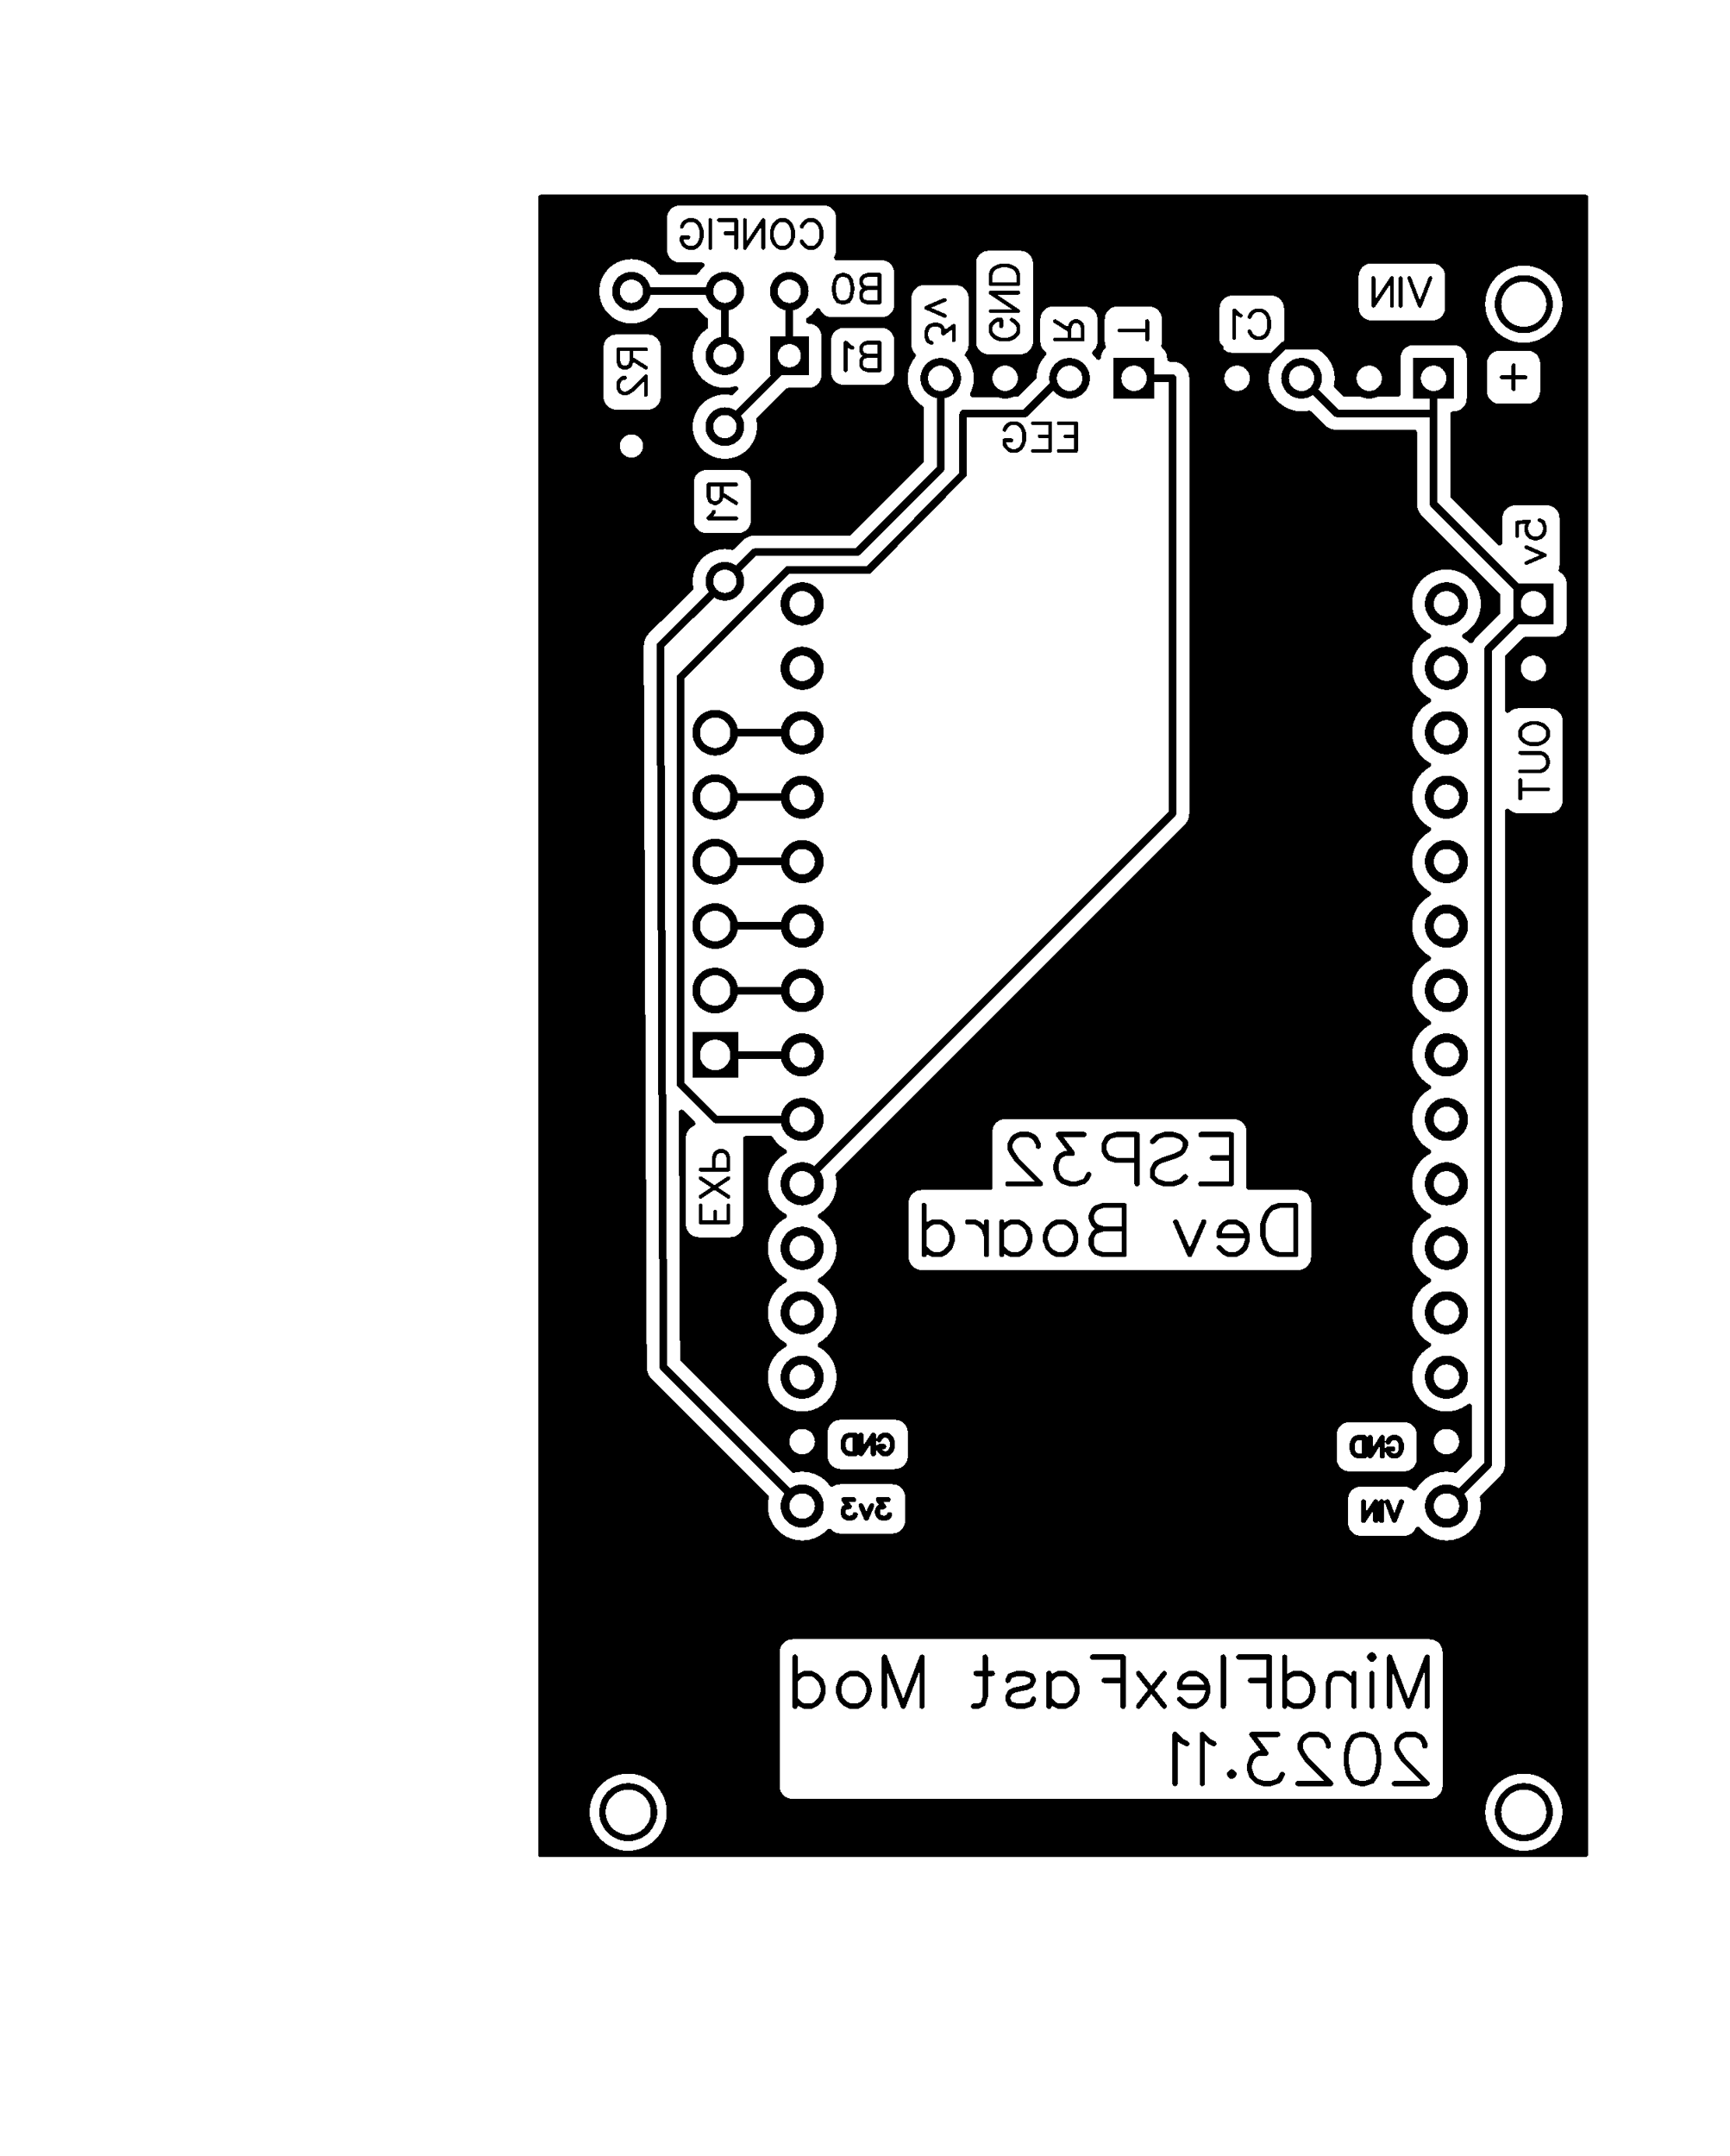 <svg xmlns="http://www.w3.org/2000/svg" xmlns:xlink="http://www.w3.org/1999/xlink" width="68.199mm" height="84.963mm" viewBox="3989 3153.3 268.5 334.5"><title></title><style type="text/css">
*[layerid="1"] {stroke:#000000;fill:#000000;}
*[layerid="2"] {stroke:#000000;fill:#000000;}
*[layerid="3"] {stroke:#000000;fill:#000000;}
*[layerid="4"] {stroke:#000000;fill:#000000;}
*[layerid="5"] {stroke:#000000;fill:#000000;}
*[layerid="6"] {stroke:#000000;fill:#000000;}
*[layerid="7"] {stroke:#000000;fill:#000000;}
*[layerid="8"] {stroke:#000000;fill:#000000;}
*[layerid="9"] {stroke:#000000;fill:#000000;}
*[layerid="10"] {stroke:#000000;fill:#000000;}
*[layerid="11"] {stroke:#000000;fill:#000000;}
*[layerid="12"] {stroke:#000000;fill:#000000;}
*[layerid="13"] {stroke:#000000;fill:#000000;}
*[layerid="14"] {stroke:#000000;fill:#000000;}
*[layerid="15"] {stroke:#000000;fill:#000000;}
*[layerid="19"] {stroke:#000000;fill:#000000;}
*[layerid="21"] {stroke:#000000;fill:#000000;}
*[layerid="22"] {stroke:#000000;fill:#000000;}
*[layerid="23"] {stroke:#000000;fill:#000000;}
*[layerid="24"] {stroke:#000000;fill:#000000;}
*[layerid="25"] {stroke:#000000;fill:#000000;}
*[layerid="26"] {stroke:#000000;fill:#000000;}
*[layerid="27"] {stroke:#000000;fill:#000000;}
*[layerid="28"] {stroke:#000000;fill:#000000;}
*[layerid="29"] {stroke:#000000;fill:#000000;}
*[layerid="30"] {stroke:#000000;fill:#000000;}
*[layerid="31"] {stroke:#000000;fill:#000000;}
*[layerid="32"] {stroke:#000000;fill:#000000;}
*[layerid="33"] {stroke:#000000;fill:#000000;}
*[layerid="34"] {stroke:#000000;fill:#000000;}
*[layerid="35"] {stroke:#000000;fill:#000000;}
*[layerid="36"] {stroke:#000000;fill:#000000;}
*[layerid="37"] {stroke:#000000;fill:#000000;}
*[layerid="38"] {stroke:#000000;fill:#000000;}
*[layerid="39"] {stroke:#000000;fill:#000000;}
*[layerid="40"] {stroke:#000000;fill:#000000;}
*[layerid="41"] {stroke:#000000;fill:#000000;}
*[layerid="42"] {stroke:#000000;fill:#000000;}
*[layerid="43"] {stroke:#000000;fill:#000000;}
*[layerid="44"] {stroke:#000000;fill:#000000;}
*[layerid="45"] {stroke:#000000;fill:#000000;}
*[layerid="46"] {stroke:#000000;fill:#000000;}
*[layerid="47"] {stroke:#000000;fill:#000000;}
*[layerid="48"] {stroke:#000000;fill:#000000;}
*[layerid="49"] {stroke:#000000;fill:#000000;}
*[layerid="50"] {stroke:#000000;fill:#000000;}
*[layerid="51"] {stroke:#000000;fill:#000000;}
*[layerid="52"] {stroke:#000000;fill:#000000;}
*[layerid="99"] {stroke:#000000;fill:#000000;}
*[layerid="100"] {stroke:#000000;fill:#000000;}
*[layerid="101"] {stroke:#000000;fill:#000000;}
*[layerid="Hole"] {stroke:#000000;fill:#000000;}
*[layerid="DRCError"] {stroke:#000000;fill:#000000;}
*[fill="none"] {fill: none;}
*[stroke="none"] {stroke: none;}
path, polyline, polygon, line {stroke-linecap:round;}
g[c_partid="part_pad"][layerid="1"] ellipse:not([c_etype="pad_outer"]) {fill:#000000;}
g[c_partid="part_pad"][layerid="1"] polygon:not([c_etype="pad_outer"]) {fill:#000000;}
g[c_partid="part_pad"][layerid="1"] polyline:not([c_etype="pad_outer"]) {stroke:#000000;}
g[c_partid="part_pad"][layerid="2"] ellipse:not([c_etype="pad_outer"]) {fill:#000000;}
g[c_partid="part_pad"][layerid="2"] polygon:not([c_etype="pad_outer"]) {fill:#000000;}
g[c_partid="part_pad"][layerid="2"] polyline:not([c_etype="pad_outer"]) {stroke:#000000;}
g[c_partid="part_pad"][layerid="11"] ellipse:not([c_etype="pad_outer"]) {fill:#000000;}
g[c_partid="part_pad"][layerid="11"] polygon:not([c_etype="pad_outer"]) {fill:#000000;}
g[c_partid="part_pad"][layerid="11"] polyline:not([c_etype="pad_outer"]) {stroke:#000000;}
g[c_partid="part_pad"][layerid="11"] circle {fill:#FFFFFF;}
g[c_partid="part_pad"][layerid="11"] > polyline:nth-of-type(2) {stroke:#FFFFFF;}
g[c_partid="part_pad"][layerid="11"][c_shape="ELLIPSE"]  polyline:nth-last-of-type(1) {stroke:#FFFFFF;}
g[c_partid="part_pad"][layerid="11"][c_shape="RECT"]  polyline:nth-last-of-type(1) {stroke:#FFFFFF;}
g[c_partid="part_pad"][layerid="11"][c_shape="POLYGON"]  polyline:nth-last-of-type(1) {stroke:#FFFFFF;}
g[c_partid="part_via"] > * + circle, #gCurParts g[c_partid="part_via"] > * + circle {fill:#FFFFFF;}
g[c_partid="part_pad"] > polygon[c_etype="pad_outer"], #gCurParts g[c_partid="part_pad"] > polygon[c_etype="pad_outer"] {stroke-linejoin: round;stroke-miterlimit: 100;}
g[c_partid="part_hole"] > circle {fill: #FFFFFF;}path, polyline, polygon {stroke-linejoin:round;}
rect, circle, ellipse, polyline, line, polygon, path {shape-rendering:crispEdges;}
</style>
<rect x="3989" y="3153.3" width="268.5" height="334.5" fill="#FFFFFF" stroke="none"/><g transform="matrix(-1, 0, 0, 1, 8246.5, 0)"><path d="M 4011.42 3441.48 L 4011.267 3441.45 4011.137 3441.363 4011.05 3441.233 4011.02 3441.08 4011.02 3183.92 4011.05 3183.767 4011.137 3183.637 4011.267 3183.55 4011.42 3183.52 4173.58 3183.52 4173.733 3183.55 4173.863 3183.637 4173.95 3183.767 4173.98 3183.92 4173.98 3441.08 4173.95 3441.233 4173.863 3441.363 4173.733 3441.45 4173.58 3441.48 4011.42 3441.48 Z M 4133 3392.334 L 4133.619 3392.298 4134.23 3392.19 4134.824 3392.012 4135.394 3391.767 4135.931 3391.456 4136.428 3391.086 4136.88 3390.66 4137.278 3390.185 4137.619 3389.667 4137.897 3389.113 4138.11 3388.53 4138.253 3387.926 4138.325 3387.31 4138.325 3386.69 4138.253 3386.074 4138.174 3385.742 4138.165 3385.607 4138.202 3385.477 4138.28 3385.366 4156.352 3367.294 4156.618 3366.984 4156.831 3366.64 4156.988 3366.267 4157.084 3365.874 4157.119 3365.455 4157.579 3256.012 4157.569 3253.436 4157.534 3253.017 4157.438 3252.624 4157.282 3252.251 4157.069 3251.907 4156.793 3251.586 4149.99 3244.854 4149.914 3244.75 4149.876 3244.626 4149.878 3244.497 4149.951 3244.101 4149.987 3243.5 4149.951 3242.899 4149.842 3242.306 4149.663 3241.731 4149.416 3241.182 4149.104 3240.667 4148.733 3240.193 4148.307 3239.767 4147.833 3239.396 4147.318 3239.084 4146.769 3238.837 4146.194 3238.658 4145.601 3238.549 4145 3238.513 4144.399 3238.549 4143.947 3238.632 4143.819 3238.635 4143.697 3238.597 4143.593 3238.523 4142.235 3237.178 4141.925 3236.915 4141.58 3236.704 4141.206 3236.549 4140.813 3236.454 4140.394 3236.421 4125.734 3236.421 4125.581 3236.391 4125.451 3236.304 4114.196 3225.049 4114.109 3224.919 4114.079 3224.766 4114.079 3216.657 4114.101 3216.525 4114.165 3216.408 4114.265 3216.319 4114.495 3216.174 4114.967 3215.79 4115.391 3215.353 4115.761 3214.87 4116.07 3214.346 4116.315 3213.789 4116.493 3213.207 4116.601 3212.608 4116.637 3212 4116.601 3211.392 4116.493 3210.793 4116.315 3210.211 4116.07 3209.654 4115.761 3209.13 4115.435 3208.704 4115.37 3208.577 4115.354 3208.435 4115.389 3208.296 4115.47 3208.178 4115.572 3208.077 4115.77 3207.793 4115.917 3207.479 4116.006 3207.145 4116.038 3206.783 4116.038 3199.547 4116.006 3199.185 4115.917 3198.851 4115.77 3198.537 4115.572 3198.253 4115.327 3198.008 4115.043 3197.81 4114.729 3197.663 4114.395 3197.574 4114.033 3197.542 4109.177 3197.542 4108.815 3197.574 4108.481 3197.663 4108.167 3197.81 4107.883 3198.008 4107.638 3198.253 4107.44 3198.537 4107.293 3198.851 4107.204 3199.185 4107.172 3199.547 4107.172 3206.783 4107.204 3207.145 4107.293 3207.479 4107.439 3207.792 4107.673 3208.119 4107.741 3208.281 4107.733 3208.457 4107.65 3208.612 4107.417 3208.883 4107.077 3209.388 4106.799 3209.929 4106.587 3210.5 4106.444 3211.091 4106.372 3211.696 4106.372 3212.304 4106.444 3212.909 4106.587 3213.5 4106.799 3214.071 4106.933 3214.331 4106.976 3214.488 4106.953 3214.65 4106.868 3214.788 4106.734 3214.882 4106.575 3214.914 4099.628 3214.878 4099.476 3214.847 4099.347 3214.761 4096.748 3212.161 4096.666 3212.042 4096.631 3211.902 4096.601 3211.392 4096.493 3210.793 4096.315 3210.211 4096.07 3209.654 4095.761 3209.13 4095.391 3208.647 4095.216 3208.466 4095.125 3208.32 4095.104 3208.149 4095.157 3207.986 4095.273 3207.859 4095.327 3207.822 4095.572 3207.577 4095.77 3207.293 4095.917 3206.979 4096.006 3206.645 4096.038 3206.283 4096.038 3202.857 4096.006 3202.495 4095.917 3202.161 4095.77 3201.847 4095.572 3201.563 4095.327 3201.318 4095.043 3201.12 4094.729 3200.973 4094.395 3200.884 4094.033 3200.852 4089.177 3200.852 4088.815 3200.884 4088.481 3200.973 4088.167 3201.12 4087.883 3201.318 4087.638 3201.563 4087.44 3201.847 4087.293 3202.161 4087.204 3202.495 4087.172 3202.857 4087.172 3206.283 4087.204 3206.645 4087.293 3206.979 4087.44 3207.293 4087.638 3207.577 4087.868 3207.807 4087.956 3207.94 4087.985 3208.098 4087.949 3208.255 4087.814 3208.422 4087.417 3208.883 4087.36 3208.967 4087.243 3209.081 4087.091 3209.139 4086.928 3209.131 4086.782 3209.059 4086.677 3208.935 4086.63 3208.779 4086.606 3208.505 4086.516 3208.171 4086.37 3207.857 4086.171 3207.574 4086.007 3207.409 4085.927 3207.295 4085.891 3207.16 4085.904 3207.021 4086.006 3206.644 4086.038 3206.283 4086.038 3202.857 4086.006 3202.495 4085.917 3202.161 4085.77 3201.847 4085.572 3201.563 4085.327 3201.318 4085.043 3201.12 4084.729 3200.973 4084.395 3200.884 4084.033 3200.852 4079.177 3200.852 4078.815 3200.884 4078.481 3200.973 4078.167 3201.12 4077.883 3201.318 4077.638 3201.563 4077.44 3201.847 4077.293 3202.161 4077.204 3202.495 4077.172 3202.857 4077.172 3206.283 4077.204 3206.645 4077.265 3206.873 4077.274 3207.035 4077.219 3207.187 4076.829 3207.574 4076.63 3207.857 4076.484 3208.171 4076.394 3208.505 4076.362 3208.868 4076.362 3209.021 4076.332 3209.175 4076.245 3209.304 4076.115 3209.391 4075.962 3209.421 4075.516 3209.421 4075.097 3209.454 4074.704 3209.549 4074.33 3209.704 4073.985 3209.915 4073.678 3210.178 4073.415 3210.485 4073.204 3210.83 4073.049 3211.204 4072.954 3211.597 4072.921 3212.016 4072.921 3279.484 4072.954 3279.903 4073.049 3280.296 4073.204 3280.67 4073.415 3281.015 4073.688 3281.334 4127.72 3335.366 4127.798 3335.477 4127.835 3335.607 4127.826 3335.741 4127.747 3336.074 4127.675 3336.69 4127.675 3337.31 4127.747 3337.926 4127.89 3338.53 4128.102 3339.113 4128.381 3339.667 4128.722 3340.185 4129.12 3340.66 4129.571 3341.086 4130.069 3341.456 4130.411 3341.654 4130.534 3341.765 4130.602 3341.917 4130.602 3342.083 4130.534 3342.235 4130.411 3342.347 4130.069 3342.544 4129.571 3342.914 4129.12 3343.34 4128.722 3343.815 4128.381 3344.333 4128.102 3344.888 4127.89 3345.47 4127.747 3346.074 4127.675 3346.69 4127.675 3347.31 4127.747 3347.926 4127.89 3348.53 4128.102 3349.113 4128.381 3349.667 4128.722 3350.185 4129.12 3350.66 4129.571 3351.086 4130.069 3351.456 4130.411 3351.654 4130.534 3351.765 4130.602 3351.917 4130.602 3352.083 4130.534 3352.235 4130.411 3352.347 4130.069 3352.544 4129.571 3352.914 4129.12 3353.34 4128.722 3353.815 4128.381 3354.333 4128.102 3354.888 4127.89 3355.47 4127.747 3356.074 4127.675 3356.69 4127.675 3357.31 4127.747 3357.926 4127.89 3358.53 4128.102 3359.113 4128.381 3359.667 4128.722 3360.185 4129.12 3360.66 4129.571 3361.086 4130.069 3361.456 4130.411 3361.654 4130.534 3361.765 4130.602 3361.917 4130.602 3362.083 4130.534 3362.235 4130.411 3362.347 4130.069 3362.544 4129.571 3362.914 4129.12 3363.34 4128.722 3363.815 4128.381 3364.333 4128.102 3364.888 4127.89 3365.47 4127.747 3366.074 4127.675 3366.69 4127.675 3367.31 4127.747 3367.926 4127.89 3368.53 4128.102 3369.113 4128.381 3369.667 4128.722 3370.185 4129.12 3370.66 4129.571 3371.086 4130.069 3371.456 4130.606 3371.767 4131.176 3372.012 4131.77 3372.19 4132.381 3372.298 4133 3372.334 4133.619 3372.298 4134.23 3372.19 4134.824 3372.012 4135.394 3371.767 4135.931 3371.456 4136.428 3371.086 4136.88 3370.66 4137.278 3370.185 4137.619 3369.667 4137.897 3369.113 4138.11 3368.53 4138.253 3367.926 4138.325 3367.31 4138.325 3366.69 4138.253 3366.074 4138.11 3365.47 4137.897 3364.888 4137.619 3364.333 4137.278 3363.815 4136.88 3363.34 4136.428 3362.914 4135.931 3362.544 4135.589 3362.347 4135.466 3362.235 4135.398 3362.083 4135.398 3361.917 4135.466 3361.765 4135.589 3361.654 4135.931 3361.456 4136.428 3361.086 4136.88 3360.66 4137.278 3360.185 4137.619 3359.667 4137.897 3359.113 4138.11 3358.53 4138.253 3357.926 4138.325 3357.31 4138.325 3356.69 4138.253 3356.074 4138.11 3355.47 4137.897 3354.888 4137.619 3354.333 4137.278 3353.815 4136.88 3353.34 4136.428 3352.914 4135.931 3352.544 4135.589 3352.347 4135.466 3352.235 4135.398 3352.083 4135.398 3351.917 4135.466 3351.765 4135.589 3351.654 4135.931 3351.456 4136.428 3351.086 4136.88 3350.66 4137.278 3350.185 4137.619 3349.667 4137.897 3349.113 4138.11 3348.53 4138.253 3347.926 4138.325 3347.31 4138.325 3346.69 4138.253 3346.074 4138.11 3345.47 4137.897 3344.888 4137.619 3344.333 4137.278 3343.815 4136.88 3343.34 4136.428 3342.914 4135.931 3342.544 4135.589 3342.347 4135.466 3342.235 4135.398 3342.083 4135.398 3341.917 4135.466 3341.765 4135.589 3341.654 4135.931 3341.456 4136.428 3341.086 4136.88 3340.66 4137.278 3340.185 4137.619 3339.667 4137.897 3339.113 4138.11 3338.53 4138.253 3337.926 4138.325 3337.31 4138.325 3336.69 4138.253 3336.074 4138.11 3335.47 4137.897 3334.888 4137.619 3334.333 4137.278 3333.815 4136.88 3333.34 4136.428 3332.914 4135.931 3332.544 4135.589 3332.347 4135.466 3332.235 4135.398 3332.083 4135.398 3331.917 4135.466 3331.765 4135.589 3331.654 4135.931 3331.456 4136.428 3331.086 4136.88 3330.66 4137.278 3330.185 4137.559 3329.759 4137.648 3329.662 4137.764 3329.6 4137.893 3329.579 4141.772 3329.579 4141.925 3329.609 4142.055 3329.696 4142.142 3329.825 4142.172 3329.979 4142.172 3343.283 4142.204 3343.645 4142.293 3343.979 4142.44 3344.293 4142.638 3344.577 4142.883 3344.822 4143.167 3345.02 4143.481 3345.167 4143.815 3345.256 4144.177 3345.288 4149.033 3345.288 4149.395 3345.256 4149.729 3345.167 4150.043 3345.02 4150.327 3344.822 4150.572 3344.577 4150.77 3344.293 4150.917 3343.979 4151.006 3343.645 4151.038 3343.283 4151.038 3329.867 4151.006 3329.505 4150.917 3329.171 4150.77 3328.857 4150.572 3328.573 4150.327 3328.328 4150.043 3328.13 4149.8 3328.016 4149.676 3327.926 4149.595 3327.797 4149.569 3327.647 4149.601 3327.497 4149.686 3327.371 4151.445 3325.612 4151.575 3325.525 4151.728 3325.495 4151.882 3325.525 4152.011 3325.613 4152.098 3325.743 4152.128 3325.896 4151.967 3364.223 4151.936 3364.375 4151.849 3364.504 4134.64 3381.714 4134.523 3381.795 4134.384 3381.83 4134.23 3381.81 4133.619 3381.702 4133 3381.666 4132.381 3381.702 4131.77 3381.81 4131.176 3381.988 4130.606 3382.234 4130.069 3382.544 4129.571 3382.914 4129.12 3383.34 4128.708 3383.836 4128.596 3383.949 4128.449 3384.009 4128.29 3384.007 4128.144 3383.944 4128.053 3383.88 4127.739 3383.734 4127.405 3383.644 4127.042 3383.612 4119.027 3383.612 4118.665 3383.644 4118.33 3383.734 4118.017 3383.88 4117.733 3384.078 4117.488 3384.323 4117.29 3384.607 4117.143 3384.921 4117.054 3385.255 4117.022 3385.618 4117.022 3389.253 4117.054 3389.615 4117.143 3389.95 4117.29 3390.263 4117.488 3390.547 4117.733 3390.792 4118.017 3390.991 4118.33 3391.137 4118.665 3391.226 4119.027 3391.258 4127.042 3391.258 4127.405 3391.226 4127.739 3391.137 4128.053 3390.991 4128.337 3390.792 4128.514 3390.615 4128.652 3390.525 4128.814 3390.498 4128.974 3390.539 4129.12 3390.66 4129.571 3391.086 4130.069 3391.456 4130.606 3391.767 4131.176 3392.012 4131.77 3392.19 4132.381 3392.298 4133 3392.334 Z M 4032.381 3392.298 L 4033 3392.334 4033.619 3392.298 4034.23 3392.19 4034.824 3392.012 4035.394 3391.767 4035.931 3391.456 4036.428 3391.086 4036.88 3390.66 4037.13 3390.362 4037.255 3390.263 4037.408 3390.22 4037.566 3390.241 4037.704 3390.322 4037.799 3390.45 4037.88 3390.623 4038.078 3390.907 4038.323 3391.152 4038.607 3391.351 4038.92 3391.497 4039.255 3391.586 4039.617 3391.618 4046.272 3391.618 4046.635 3391.586 4046.969 3391.497 4047.283 3391.351 4047.567 3391.152 4047.812 3390.907 4048.01 3390.623 4048.157 3390.31 4048.246 3389.975 4048.278 3389.613 4048.278 3385.978 4048.246 3385.615 4048.157 3385.281 4048.01 3384.967 4047.812 3384.683 4047.567 3384.438 4047.283 3384.24 4046.969 3384.094 4046.635 3384.004 4046.272 3383.972 4039.617 3383.972 4039.255 3384.004 4038.92 3384.094 4038.607 3384.24 4038.323 3384.438 4038.157 3384.565 4038.01 3384.597 4037.862 3384.573 4037.733 3384.496 4037.619 3384.333 4037.278 3383.815 4036.88 3383.34 4036.428 3382.914 4035.931 3382.544 4035.394 3382.234 4034.824 3381.988 4034.23 3381.81 4033.619 3381.702 4033 3381.666 4032.381 3381.702 4031.758 3381.814 4031.616 3381.83 4031.477 3381.795 4031.36 3381.713 4029.196 3379.549 4029.109 3379.419 4029.079 3379.266 4029.079 3371.516 4029.117 3371.344 4029.225 3371.206 4029.382 3371.128 4029.557 3371.123 4029.717 3371.195 4030.069 3371.456 4030.606 3371.767 4031.176 3372.012 4031.77 3372.19 4032.381 3372.298 4033 3372.334 4033.619 3372.298 4034.23 3372.19 4034.824 3372.012 4035.394 3371.767 4035.931 3371.456 4036.428 3371.086 4036.88 3370.66 4037.278 3370.185 4037.619 3369.667 4037.897 3369.113 4038.11 3368.53 4038.253 3367.926 4038.325 3367.31 4038.325 3366.69 4038.253 3366.074 4038.11 3365.47 4037.897 3364.888 4037.619 3364.333 4037.278 3363.815 4036.88 3363.34 4036.428 3362.914 4035.931 3362.544 4035.589 3362.347 4035.466 3362.235 4035.398 3362.083 4035.398 3361.917 4035.466 3361.765 4035.589 3361.654 4035.931 3361.456 4036.428 3361.086 4036.88 3360.66 4037.278 3360.185 4037.619 3359.667 4037.897 3359.113 4038.11 3358.53 4038.253 3357.926 4038.325 3357.31 4038.325 3356.69 4038.253 3356.074 4038.11 3355.47 4037.897 3354.888 4037.619 3354.333 4037.278 3353.815 4036.88 3353.34 4036.428 3352.914 4035.931 3352.544 4035.589 3352.347 4035.466 3352.235 4035.398 3352.083 4035.398 3351.917 4035.466 3351.765 4035.589 3351.654 4035.931 3351.456 4036.428 3351.086 4036.88 3350.66 4037.278 3350.185 4037.619 3349.667 4037.897 3349.113 4038.11 3348.53 4038.253 3347.926 4038.325 3347.31 4038.325 3346.69 4038.253 3346.074 4038.11 3345.47 4037.897 3344.888 4037.619 3344.333 4037.278 3343.815 4036.88 3343.34 4036.428 3342.914 4035.931 3342.544 4035.589 3342.347 4035.466 3342.235 4035.398 3342.083 4035.398 3341.917 4035.466 3341.765 4035.589 3341.654 4035.931 3341.456 4036.428 3341.086 4036.88 3340.66 4037.278 3340.185 4037.619 3339.667 4037.897 3339.113 4038.11 3338.53 4038.253 3337.926 4038.325 3337.31 4038.325 3336.69 4038.253 3336.074 4038.11 3335.47 4037.897 3334.888 4037.619 3334.333 4037.278 3333.815 4036.88 3333.34 4036.428 3332.914 4035.931 3332.544 4035.589 3332.347 4035.466 3332.235 4035.398 3332.083 4035.398 3331.917 4035.466 3331.765 4035.589 3331.654 4035.931 3331.456 4036.428 3331.086 4036.88 3330.66 4037.278 3330.185 4037.619 3329.667 4037.897 3329.113 4038.11 3328.53 4038.253 3327.926 4038.325 3327.31 4038.325 3326.69 4038.253 3326.074 4038.11 3325.47 4037.897 3324.888 4037.619 3324.333 4037.278 3323.815 4036.88 3323.34 4036.428 3322.914 4035.931 3322.544 4035.589 3322.347 4035.466 3322.235 4035.398 3322.083 4035.398 3321.917 4035.466 3321.765 4035.589 3321.654 4035.931 3321.456 4036.428 3321.086 4036.88 3320.66 4037.278 3320.185 4037.619 3319.667 4037.897 3319.113 4038.11 3318.53 4038.253 3317.926 4038.325 3317.31 4038.325 3316.69 4038.253 3316.074 4038.11 3315.47 4037.897 3314.888 4037.619 3314.333 4037.278 3313.815 4036.88 3313.34 4036.428 3312.914 4035.931 3312.544 4035.589 3312.347 4035.466 3312.235 4035.398 3312.083 4035.398 3311.917 4035.466 3311.765 4035.589 3311.654 4035.931 3311.456 4036.428 3311.086 4036.88 3310.66 4037.278 3310.185 4037.619 3309.667 4037.897 3309.113 4038.11 3308.53 4038.253 3307.926 4038.325 3307.31 4038.325 3306.69 4038.253 3306.074 4038.11 3305.47 4037.897 3304.888 4037.619 3304.333 4037.278 3303.815 4036.88 3303.34 4036.428 3302.914 4035.931 3302.544 4035.589 3302.347 4035.466 3302.235 4035.398 3302.083 4035.398 3301.917 4035.466 3301.765 4035.589 3301.654 4035.931 3301.456 4036.428 3301.086 4036.88 3300.66 4037.278 3300.185 4037.619 3299.667 4037.897 3299.113 4038.11 3298.53 4038.253 3297.926 4038.325 3297.31 4038.325 3296.69 4038.253 3296.074 4038.11 3295.47 4037.897 3294.888 4037.619 3294.333 4037.278 3293.815 4036.88 3293.34 4036.428 3292.914 4035.931 3292.544 4035.589 3292.347 4035.466 3292.235 4035.398 3292.083 4035.398 3291.917 4035.466 3291.765 4035.589 3291.654 4035.931 3291.456 4036.428 3291.086 4036.88 3290.66 4037.278 3290.185 4037.619 3289.667 4037.897 3289.113 4038.11 3288.53 4038.253 3287.926 4038.325 3287.31 4038.325 3286.69 4038.253 3286.074 4038.11 3285.47 4037.897 3284.888 4037.619 3284.333 4037.278 3283.815 4036.88 3283.34 4036.428 3282.914 4035.931 3282.544 4035.589 3282.347 4035.466 3282.235 4035.398 3282.083 4035.398 3281.917 4035.466 3281.765 4035.589 3281.654 4035.931 3281.456 4036.428 3281.086 4036.88 3280.66 4037.278 3280.185 4037.619 3279.667 4037.897 3279.113 4038.11 3278.53 4038.253 3277.926 4038.325 3277.31 4038.325 3276.69 4038.253 3276.074 4038.11 3275.47 4037.897 3274.888 4037.619 3274.333 4037.278 3273.815 4036.88 3273.34 4036.428 3272.914 4035.931 3272.544 4035.589 3272.347 4035.466 3272.235 4035.398 3272.083 4035.398 3271.917 4035.466 3271.765 4035.589 3271.654 4035.931 3271.456 4036.428 3271.086 4036.88 3270.66 4037.278 3270.185 4037.619 3269.667 4037.897 3269.113 4038.11 3268.53 4038.253 3267.926 4038.325 3267.31 4038.325 3266.69 4038.253 3266.074 4038.11 3265.47 4037.897 3264.888 4037.619 3264.333 4037.278 3263.815 4036.88 3263.34 4036.428 3262.914 4035.931 3262.544 4035.589 3262.347 4035.466 3262.235 4035.398 3262.083 4035.398 3261.917 4035.466 3261.765 4035.589 3261.654 4035.931 3261.456 4036.428 3261.086 4036.88 3260.66 4037.278 3260.185 4037.619 3259.667 4037.897 3259.113 4038.11 3258.53 4038.253 3257.926 4038.325 3257.31 4038.325 3256.69 4038.253 3256.074 4038.11 3255.47 4037.897 3254.888 4037.619 3254.333 4037.278 3253.815 4036.88 3253.34 4036.428 3252.914 4035.931 3252.544 4035.589 3252.347 4035.466 3252.235 4035.398 3252.083 4035.398 3251.917 4035.466 3251.765 4035.589 3251.654 4035.931 3251.456 4036.428 3251.086 4036.88 3250.66 4037.278 3250.185 4037.619 3249.667 4037.897 3249.113 4038.11 3248.53 4038.253 3247.926 4038.325 3247.31 4038.325 3246.69 4038.253 3246.074 4038.11 3245.47 4037.897 3244.888 4037.619 3244.333 4037.278 3243.815 4036.88 3243.34 4036.428 3242.914 4035.931 3242.544 4035.394 3242.234 4034.824 3241.988 4034.23 3241.81 4033.619 3241.702 4033 3241.666 4032.381 3241.702 4031.77 3241.81 4031.176 3241.988 4030.606 3242.234 4030.069 3242.544 4029.571 3242.914 4029.12 3243.34 4028.722 3243.815 4028.381 3244.333 4028.102 3244.888 4027.89 3245.47 4027.747 3246.074 4027.675 3246.69 4027.675 3247.31 4027.747 3247.926 4027.89 3248.53 4028.102 3249.113 4028.381 3249.667 4028.722 3250.185 4029.12 3250.66 4029.571 3251.086 4030.069 3251.456 4030.411 3251.654 4030.534 3251.765 4030.602 3251.917 4030.602 3252.083 4030.534 3252.235 4030.411 3252.347 4030.069 3252.544 4029.571 3252.914 4029.461 3253.018 4029.331 3253.1 4029.18 3253.127 4029.029 3253.095 4028.902 3253.008 4028.585 3252.485 4028.312 3252.166 4024.755 3248.608 4024.668 3248.478 4024.638 3248.325 4024.638 3245.675 4024.668 3245.522 4024.755 3245.392 4036.812 3233.334 4037.085 3233.015 4037.296 3232.67 4037.451 3232.296 4037.546 3231.903 4037.579 3231.484 4037.579 3220.398 4037.609 3220.245 4037.696 3220.116 4037.825 3220.029 4037.979 3219.998 4050.064 3219.998 4050.483 3219.965 4050.877 3219.871 4051.25 3219.716 4051.595 3219.505 4051.915 3219.232 4054.025 3217.122 4054.139 3217.042 4054.274 3217.006 4054.442 3217.027 4055.044 3217.117 4055.652 3217.135 4056.258 3217.081 4056.854 3216.955 4057.431 3216.76 4057.98 3216.499 4058.495 3216.174 4058.967 3215.79 4059.391 3215.353 4059.761 3214.87 4060.07 3214.346 4060.315 3213.789 4060.493 3213.207 4060.601 3212.608 4060.637 3212 4060.601 3211.392 4060.493 3210.793 4060.315 3210.211 4060.07 3209.654 4059.761 3209.131 4059.368 3208.618 4059.296 3208.47 4059.291 3208.305 4059.352 3208.153 4059.47 3208.037 4059.624 3207.979 4059.789 3207.988 4059.855 3208.006 4060.217 3208.038 4066.223 3208.038 4066.585 3208.006 4066.919 3207.917 4067.233 3207.77 4067.517 3207.572 4067.762 3207.327 4067.96 3207.043 4068.107 3206.729 4068.196 3206.395 4068.228 3206.033 4068.228 3201.177 4068.196 3200.815 4068.107 3200.481 4067.96 3200.167 4067.762 3199.883 4067.517 3199.638 4067.233 3199.44 4066.919 3199.293 4066.585 3199.204 4066.223 3199.172 4060.217 3199.172 4059.855 3199.204 4059.521 3199.293 4059.207 3199.44 4058.923 3199.638 4058.678 3199.883 4058.48 3200.167 4058.333 3200.481 4058.244 3200.815 4058.212 3201.177 4058.212 3206.033 4058.244 3206.395 4058.333 3206.729 4058.427 3206.929 4058.464 3207.087 4058.435 3207.247 4058.346 3207.382 4058.21 3207.471 4058.05 3207.498 4057.892 3207.459 4057.431 3207.24 4056.854 3207.045 4056.258 3206.919 4055.652 3206.865 4055.044 3206.883 4054.442 3206.973 4053.855 3207.134 4053.291 3207.362 4052.758 3207.656 4052.263 3208.011 4051.814 3208.422 4051.417 3208.883 4051.077 3209.388 4050.799 3209.929 4050.587 3210.5 4050.444 3211.091 4050.372 3211.696 4050.372 3212.304 4050.444 3212.909 4050.489 3213.094 4050.498 3213.229 4050.461 3213.36 4050.383 3213.471 4049.129 3214.724 4048.999 3214.811 4048.846 3214.841 4040.538 3214.841 4040.385 3214.811 4040.255 3214.724 4040.168 3214.594 4040.138 3214.441 4040.138 3208.868 4040.106 3208.505 4040.016 3208.171 4039.87 3207.857 4039.671 3207.574 4039.426 3207.329 4039.143 3207.13 4038.829 3206.984 4038.495 3206.894 4038.132 3206.862 4031.868 3206.862 4031.505 3206.894 4031.171 3206.984 4030.857 3207.13 4030.574 3207.329 4030.329 3207.574 4030.13 3207.857 4029.984 3208.171 4029.894 3208.505 4029.862 3208.868 4029.862 3215.132 4029.894 3215.495 4029.984 3215.829 4030.13 3216.143 4030.329 3216.426 4030.574 3216.671 4030.857 3216.87 4031.171 3217.016 4031.505 3217.106 4031.868 3217.138 4032.021 3217.138 4032.175 3217.168 4032.304 3217.255 4032.391 3217.385 4032.421 3217.538 4032.421 3230.266 4032.391 3230.419 4032.304 3230.549 4025.011 3237.843 4024.881 3237.929 4024.728 3237.96 4024.575 3237.929 4024.445 3237.843 4024.358 3237.713 4024.328 3237.56 4024.328 3233.717 4024.296 3233.355 4024.207 3233.021 4024.06 3232.707 4023.862 3232.423 4023.617 3232.178 4023.333 3231.98 4023.019 3231.833 4022.685 3231.744 4022.323 3231.712 4017.467 3231.712 4017.105 3231.744 4016.771 3231.833 4016.457 3231.98 4016.173 3232.178 4015.928 3232.423 4015.73 3232.707 4015.583 3233.021 4015.494 3233.355 4015.462 3233.717 4015.462 3240.953 4015.494 3241.315 4015.586 3241.659 4015.598 3241.797 4015.562 3241.931 4015.482 3242.045 4015.074 3242.329 4014.829 3242.574 4014.63 3242.857 4014.484 3243.171 4014.394 3243.505 4014.362 3243.868 4014.362 3250.132 4014.394 3250.495 4014.484 3250.829 4014.63 3251.143 4014.829 3251.426 4015.074 3251.671 4015.357 3251.87 4015.671 3252.016 4016.005 3252.106 4016.368 3252.138 4020.825 3252.138 4020.978 3252.168 4021.108 3252.255 4023.804 3254.951 4023.891 3255.081 4023.921 3255.234 4023.921 3263.517 4023.891 3263.67 4023.804 3263.8 4023.675 3263.887 4023.521 3263.917 4023.368 3263.887 4023.239 3263.8 4023.117 3263.678 4022.833 3263.48 4022.519 3263.333 4022.185 3263.244 4021.823 3263.212 4016.967 3263.212 4016.605 3263.244 4016.271 3263.333 4015.957 3263.48 4015.673 3263.678 4015.428 3263.923 4015.23 3264.207 4015.083 3264.521 4014.994 3264.855 4014.962 3265.217 4014.962 3277.483 4014.994 3277.845 4015.083 3278.179 4015.23 3278.493 4015.428 3278.777 4015.673 3279.022 4015.957 3279.22 4016.271 3279.367 4016.605 3279.456 4016.967 3279.488 4021.823 3279.488 4022.185 3279.456 4022.519 3279.367 4022.833 3279.22 4023.117 3279.022 4023.239 3278.9 4023.368 3278.813 4023.521 3278.783 4023.675 3278.813 4023.804 3278.9 4023.891 3279.03 4023.921 3279.183 4023.921 3380.484 4023.954 3380.903 4024.049 3381.296 4024.204 3381.67 4024.415 3382.015 4024.688 3382.334 4027.72 3385.366 4027.798 3385.477 4027.835 3385.607 4027.826 3385.741 4027.747 3386.074 4027.675 3386.69 4027.675 3387.31 4027.747 3387.926 4027.89 3388.53 4028.102 3389.113 4028.381 3389.667 4028.722 3390.185 4029.12 3390.66 4029.571 3391.086 4030.069 3391.456 4030.606 3391.767 4031.176 3392.012 4031.77 3392.19 4032.381 3392.298 Z M 4035.255 3432.416 L 4035.617 3432.448 4134.493 3432.448 4134.855 3432.416 4135.189 3432.327 4135.503 3432.18 4135.787 3431.982 4136.032 3431.737 4136.23 3431.453 4136.377 3431.139 4136.466 3430.805 4136.498 3430.443 4136.498 3409.677 4136.466 3409.315 4136.377 3408.981 4136.23 3408.667 4136.032 3408.383 4135.787 3408.138 4135.503 3407.94 4135.189 3407.793 4134.855 3407.704 4134.493 3407.672 4035.617 3407.672 4035.255 3407.704 4034.921 3407.793 4034.607 3407.94 4034.323 3408.138 4034.078 3408.383 4033.88 3408.667 4033.733 3408.981 4033.644 3409.315 4033.612 3409.677 4033.612 3430.443 4033.644 3430.805 4033.733 3431.139 4033.88 3431.453 4034.078 3431.737 4034.323 3431.982 4034.607 3432.18 4034.921 3432.327 4035.255 3432.416 Z M 4145 3224.487 L 4145.601 3224.451 4146.194 3224.342 4146.769 3224.163 4147.318 3223.916 4147.833 3223.604 4148.307 3223.233 4148.733 3222.807 4149.104 3222.333 4149.416 3221.818 4149.663 3221.269 4149.842 3220.694 4149.951 3220.101 4149.987 3219.5 4149.951 3218.899 4149.842 3218.306 4149.663 3217.731 4149.416 3217.182 4149.104 3216.667 4148.733 3216.193 4148.307 3215.767 4147.833 3215.396 4147.318 3215.084 4146.769 3214.837 4146.194 3214.658 4145.601 3214.549 4145 3214.513 4144.399 3214.549 4144.011 3214.62 4143.883 3214.623 4143.76 3214.585 4143.656 3214.51 4143.04 3213.893 4142.946 3213.745 4142.925 3213.57 4142.981 3213.404 4143.102 3213.277 4143.267 3213.215 4143.442 3213.229 4143.806 3213.342 4144.399 3213.451 4145 3213.487 4145.601 3213.451 4146.194 3213.342 4146.769 3213.163 4147.318 3212.916 4147.833 3212.604 4148.307 3212.233 4148.733 3211.807 4149.104 3211.333 4149.416 3210.818 4149.663 3210.269 4149.842 3209.694 4149.951 3209.101 4149.987 3208.5 4149.951 3207.899 4149.842 3207.306 4149.663 3206.731 4149.416 3206.182 4149.104 3205.667 4148.733 3205.193 4148.307 3204.767 4147.833 3204.396 4147.669 3204.269 4147.602 3204.15 4147.579 3204.016 4147.579 3202.984 4147.602 3202.85 4147.669 3202.731 4148.307 3202.233 4148.733 3201.807 4149.104 3201.333 4149.231 3201.169 4149.35 3201.102 4149.484 3201.079 4155.016 3201.079 4155.15 3201.102 4155.269 3201.169 4155.767 3201.807 4156.193 3202.233 4156.667 3202.604 4157.182 3202.916 4157.731 3203.163 4158.306 3203.342 4158.899 3203.451 4159.5 3203.487 4160.101 3203.451 4160.694 3203.342 4161.269 3203.163 4161.818 3202.916 4162.333 3202.604 4162.807 3202.233 4163.233 3201.807 4163.604 3201.333 4163.916 3200.818 4164.163 3200.269 4164.342 3199.694 4164.451 3199.101 4164.487 3198.5 4164.451 3197.899 4164.342 3197.306 4164.163 3196.731 4163.916 3196.182 4163.604 3195.667 4163.233 3195.193 4162.807 3194.767 4162.333 3194.396 4161.818 3194.084 4161.269 3193.837 4160.694 3193.658 4160.101 3193.549 4159.5 3193.513 4158.899 3193.549 4158.306 3193.658 4157.731 3193.837 4157.182 3194.084 4156.667 3194.396 4156.193 3194.767 4155.767 3195.193 4155.396 3195.667 4155.269 3195.831 4155.15 3195.898 4155.016 3195.921 4149.484 3195.921 4149.35 3195.898 4149.231 3195.831 4148.733 3195.193 4148.289 3194.753 4148.184 3194.627 4148.137 3194.47 4148.158 3194.308 4148.242 3194.167 4148.375 3194.072 4148.536 3194.038 4151.963 3194.038 4152.325 3194.006 4152.659 3193.917 4152.973 3193.77 4153.257 3193.572 4153.502 3193.327 4153.7 3193.043 4153.847 3192.729 4153.936 3192.395 4153.968 3192.033 4153.968 3187.177 4153.936 3186.815 4153.847 3186.481 4153.7 3186.167 4153.502 3185.883 4153.257 3185.638 4152.973 3185.44 4152.659 3185.293 4152.325 3185.204 4151.963 3185.172 4129.717 3185.172 4129.355 3185.204 4129.021 3185.293 4128.707 3185.44 4128.423 3185.638 4128.178 3185.883 4127.98 3186.167 4127.833 3186.481 4127.744 3186.815 4127.712 3187.177 4127.712 3192.033 4127.744 3192.395 4127.833 3192.729 4127.98 3193.043 4128.046 3193.203 4128.038 3193.376 4127.958 3193.529 4127.82 3193.635 4127.652 3193.672 4120.717 3193.672 4120.355 3193.704 4120.021 3193.793 4119.707 3193.94 4119.423 3194.138 4119.178 3194.383 4118.98 3194.667 4118.833 3194.981 4118.744 3195.315 4118.712 3195.677 4118.712 3200.533 4118.744 3200.895 4118.833 3201.229 4118.98 3201.543 4119.178 3201.827 4119.423 3202.072 4119.707 3202.27 4120.021 3202.417 4120.355 3202.506 4120.717 3202.538 4128.363 3202.538 4128.725 3202.506 4129.059 3202.417 4129.373 3202.27 4129.657 3202.072 4129.902 3201.827 4130.1 3201.543 4130.185 3201.362 4130.289 3201.225 4130.441 3201.145 4130.612 3201.136 4130.772 3201.199 4130.896 3201.333 4131.267 3201.807 4131.693 3202.233 4132.167 3202.604 4132.331 3202.731 4132.398 3202.85 4132.421 3202.984 4132.421 3203.112 4132.394 3203.257 4132.316 3203.383 4132.197 3203.471 4132.055 3203.511 4131.654 3203.544 4131.321 3203.633 4131.007 3203.78 4130.723 3203.978 4130.478 3204.223 4130.28 3204.507 4130.133 3204.821 4130.044 3205.155 4130.012 3205.517 4130.012 3211.483 4130.044 3211.845 4130.133 3212.179 4130.28 3212.493 4130.478 3212.777 4130.723 3213.022 4131.007 3213.22 4131.321 3213.367 4131.655 3213.456 4132.017 3213.488 4135.176 3213.488 4135.329 3213.518 4135.459 3213.605 4140.01 3218.156 4140.085 3218.26 4140.123 3218.383 4140.12 3218.511 4140.049 3218.899 4140.013 3219.5 4140.049 3220.101 4140.158 3220.694 4140.337 3221.269 4140.584 3221.818 4140.896 3222.333 4141.267 3222.807 4141.693 3223.233 4142.167 3223.604 4142.682 3223.916 4143.231 3224.163 4143.806 3224.342 4144.399 3224.451 4145 3224.487 Z M 4055.665 3350.336 L 4056.027 3350.368 4114.463 3350.368 4114.825 3350.336 4115.159 3350.247 4115.473 3350.101 4115.757 3349.902 4116.002 3349.657 4116.2 3349.373 4116.347 3349.06 4116.436 3348.725 4116.468 3348.363 4116.468 3339.968 4116.436 3339.605 4116.347 3339.271 4116.2 3338.957 4116.002 3338.673 4115.757 3338.428 4115.473 3338.23 4115.159 3338.084 4114.825 3337.994 4114.463 3337.962 4103.872 3337.962 4103.711 3337.928 4103.577 3337.832 4103.493 3337.691 4103.474 3337.527 4103.488 3337.363 4103.488 3328.968 4103.456 3328.605 4103.367 3328.271 4103.22 3327.957 4103.022 3327.673 4102.777 3327.428 4102.493 3327.23 4102.179 3327.084 4101.845 3326.994 4101.483 3326.962 4066.027 3326.962 4065.665 3326.994 4065.331 3327.084 4065.017 3327.23 4064.733 3327.428 4064.488 3327.673 4064.29 3327.957 4064.143 3328.271 4064.054 3328.605 4064.022 3328.968 4064.022 3337.363 4064.036 3337.527 4064.017 3337.691 4063.933 3337.832 4063.799 3337.928 4063.638 3337.962 4056.027 3337.962 4055.665 3337.994 4055.331 3338.084 4055.017 3338.23 4054.733 3338.428 4054.488 3338.673 4054.29 3338.957 4054.143 3339.271 4054.054 3339.605 4054.022 3339.968 4054.022 3348.363 4054.054 3348.725 4054.143 3349.06 4054.29 3349.373 4054.488 3349.657 4054.733 3349.902 4055.017 3350.101 4055.331 3350.247 4055.665 3350.336 Z M 4160.165 3440.485 L 4160.822 3440.431 4161.47 3440.304 4162.099 3440.107 4162.704 3439.842 4163.275 3439.512 4163.806 3439.122 4164.292 3438.675 4164.725 3438.178 4165.101 3437.635 4165.415 3437.055 4165.663 3436.444 4165.842 3435.809 4165.951 3435.159 4165.987 3434.5 4165.951 3433.841 4165.842 3433.191 4165.663 3432.556 4165.415 3431.945 4165.101 3431.365 4164.725 3430.822 4164.292 3430.325 4163.806 3429.878 4163.275 3429.488 4162.704 3429.158 4162.099 3428.893 4161.47 3428.696 4160.822 3428.569 4160.165 3428.515 4159.506 3428.533 4158.852 3428.624 4158.213 3428.786 4157.595 3429.017 4157.006 3429.315 4156.454 3429.676 4155.945 3430.095 4155.485 3430.568 4155.08 3431.088 4154.734 3431.65 4154.453 3432.247 4154.239 3432.871 4154.094 3433.515 4154.022 3434.17 4154.022 3434.83 4154.094 3435.485 4154.239 3436.129 4154.453 3436.753 4154.734 3437.35 4155.08 3437.912 4155.485 3438.432 4155.945 3438.905 4156.454 3439.324 4157.006 3439.685 4157.595 3439.983 4158.213 3440.214 4158.852 3440.376 4159.506 3440.467 4160.165 3440.485 Z M 4021.165 3440.485 L 4021.822 3440.431 4022.47 3440.304 4023.099 3440.107 4023.704 3439.842 4024.275 3439.512 4024.806 3439.122 4025.292 3438.675 4025.725 3438.178 4026.101 3437.635 4026.415 3437.055 4026.663 3436.444 4026.842 3435.809 4026.951 3435.159 4026.987 3434.5 4026.951 3433.841 4026.842 3433.191 4026.663 3432.556 4026.415 3431.945 4026.101 3431.365 4025.725 3430.822 4025.292 3430.325 4024.806 3429.878 4024.275 3429.488 4023.704 3429.158 4023.099 3428.893 4022.47 3428.696 4021.822 3428.569 4021.165 3428.515 4020.506 3428.533 4019.852 3428.624 4019.213 3428.786 4018.595 3429.017 4018.006 3429.315 4017.454 3429.676 4016.945 3430.095 4016.485 3430.568 4016.08 3431.088 4015.734 3431.65 4015.453 3432.247 4015.239 3432.871 4015.094 3433.515 4015.022 3434.17 4015.022 3434.83 4015.094 3435.485 4015.239 3436.129 4015.453 3436.753 4015.734 3437.35 4016.08 3437.912 4016.485 3438.432 4016.945 3438.905 4017.454 3439.324 4018.006 3439.685 4018.595 3439.983 4019.213 3440.214 4019.852 3440.376 4020.506 3440.467 4021.165 3440.485 Z M 4021.165 3206.485 L 4021.822 3206.431 4022.47 3206.304 4023.099 3206.107 4023.704 3205.842 4024.275 3205.512 4024.806 3205.122 4025.292 3204.675 4025.725 3204.178 4026.101 3203.635 4026.415 3203.055 4026.663 3202.444 4026.842 3201.809 4026.951 3201.159 4026.987 3200.5 4026.951 3199.841 4026.842 3199.191 4026.663 3198.556 4026.415 3197.945 4026.101 3197.365 4025.725 3196.822 4025.292 3196.325 4024.806 3195.878 4024.275 3195.488 4023.704 3195.158 4023.099 3194.893 4022.47 3194.696 4021.822 3194.569 4021.165 3194.515 4020.506 3194.533 4019.852 3194.624 4019.213 3194.786 4018.595 3195.017 4018.006 3195.315 4017.454 3195.676 4016.945 3196.095 4016.485 3196.568 4016.08 3197.088 4015.734 3197.65 4015.453 3198.247 4015.239 3198.871 4015.094 3199.515 4015.022 3200.17 4015.022 3200.83 4015.094 3201.485 4015.239 3202.129 4015.453 3202.753 4015.734 3203.35 4016.08 3203.912 4016.485 3204.432 4016.945 3204.905 4017.454 3205.324 4018.006 3205.685 4018.595 3205.983 4019.213 3206.214 4019.852 3206.376 4020.506 3206.467 4021.165 3206.485 Z M 4098.815 3208.256 L 4099.177 3208.288 4104.033 3208.288 4104.395 3208.256 4104.729 3208.167 4105.043 3208.02 4105.327 3207.822 4105.572 3207.577 4105.77 3207.293 4105.917 3206.979 4106.006 3206.645 4106.038 3206.283 4106.038 3194.217 4106.006 3193.855 4105.917 3193.521 4105.77 3193.207 4105.572 3192.923 4105.327 3192.678 4105.043 3192.48 4104.729 3192.333 4104.395 3192.244 4104.033 3192.212 4099.177 3192.212 4098.815 3192.244 4098.481 3192.333 4098.167 3192.48 4097.883 3192.678 4097.638 3192.923 4097.44 3193.207 4097.293 3193.521 4097.204 3193.855 4097.172 3194.217 4097.172 3206.283 4097.204 3206.645 4097.293 3206.979 4097.44 3207.293 4097.638 3207.577 4097.883 3207.822 4098.167 3208.02 4098.481 3208.167 4098.815 3208.256 Z M 4034.855 3203.006 L 4035.217 3203.038 4044.623 3203.038 4044.985 3203.006 4045.319 3202.917 4045.633 3202.77 4045.917 3202.572 4046.162 3202.327 4046.36 3202.043 4046.507 3201.729 4046.596 3201.395 4046.628 3201.033 4046.628 3196.177 4046.596 3195.815 4046.507 3195.481 4046.36 3195.167 4046.162 3194.883 4045.917 3194.638 4045.633 3194.44 4045.319 3194.293 4044.985 3194.204 4044.623 3194.172 4035.217 3194.172 4034.855 3194.204 4034.521 3194.293 4034.207 3194.44 4033.923 3194.638 4033.678 3194.883 4033.48 3195.167 4033.333 3195.481 4033.244 3195.815 4033.212 3196.177 4033.212 3201.033 4033.244 3201.395 4033.333 3201.729 4033.48 3202.043 4033.678 3202.327 4033.923 3202.572 4034.207 3202.77 4034.521 3202.917 4034.855 3203.006 Z M 4156.605 3216.836 L 4156.967 3216.868 4161.823 3216.868 4162.185 3216.836 4162.519 3216.747 4162.833 3216.6 4163.117 3216.402 4163.362 3216.157 4163.56 3215.873 4163.707 3215.559 4163.796 3215.225 4163.828 3214.863 4163.828 3207.217 4163.796 3206.855 4163.707 3206.521 4163.56 3206.207 4163.362 3205.923 4163.117 3205.678 4162.833 3205.48 4162.519 3205.333 4162.185 3205.244 4161.823 3205.212 4156.967 3205.212 4156.605 3205.244 4156.271 3205.333 4155.957 3205.48 4155.673 3205.678 4155.428 3205.923 4155.23 3206.207 4155.083 3206.521 4154.994 3206.855 4154.962 3207.217 4154.962 3214.863 4154.994 3215.225 4155.083 3215.559 4155.23 3215.873 4155.428 3216.157 4155.673 3216.402 4155.957 3216.6 4156.271 3216.747 4156.605 3216.836 Z M 4039.255 3381.586 L 4039.617 3381.618 4048.042 3381.618 4048.405 3381.586 4048.739 3381.497 4049.053 3381.351 4049.337 3381.152 4049.582 3380.907 4049.78 3380.623 4049.927 3380.31 4050.016 3379.975 4050.048 3379.613 4050.048 3375.978 4050.016 3375.615 4049.927 3375.281 4049.78 3374.967 4049.582 3374.683 4049.337 3374.438 4049.053 3374.24 4048.739 3374.094 4048.405 3374.004 4048.042 3373.972 4039.617 3373.972 4039.255 3374.004 4038.92 3374.094 4038.607 3374.24 4038.323 3374.438 4038.078 3374.683 4037.88 3374.967 4037.733 3375.281 4037.644 3375.615 4037.612 3375.978 4037.612 3379.613 4037.644 3379.975 4037.733 3380.31 4037.88 3380.623 4038.078 3380.907 4038.323 3381.152 4038.607 3381.351 4038.92 3381.497 4039.255 3381.586 Z M 4118.255 3381.226 L 4118.617 3381.258 4127.042 3381.258 4127.405 3381.226 4127.739 3381.137 4128.053 3380.991 4128.337 3380.792 4128.582 3380.547 4128.78 3380.263 4128.927 3379.95 4129.016 3379.615 4129.048 3379.253 4129.048 3375.618 4129.016 3375.255 4128.927 3374.921 4128.78 3374.607 4128.582 3374.323 4128.337 3374.078 4128.053 3373.88 4127.739 3373.734 4127.405 3373.644 4127.042 3373.612 4118.617 3373.612 4118.255 3373.644 4117.92 3373.734 4117.607 3373.88 4117.323 3374.078 4117.078 3374.323 4116.88 3374.607 4116.733 3374.921 4116.644 3375.255 4116.612 3375.618 4116.612 3379.253 4116.644 3379.615 4116.733 3379.95 4116.88 3380.263 4117.078 3380.547 4117.323 3380.792 4117.607 3380.991 4117.92 3381.137 4118.255 3381.226 Z M 4142.605 3235.996 L 4142.967 3236.028 4147.823 3236.028 4148.185 3235.996 4148.519 3235.907 4148.833 3235.76 4149.117 3235.562 4149.362 3235.317 4149.56 3235.033 4149.707 3234.719 4149.796 3234.385 4149.828 3234.023 4149.828 3228.217 4149.796 3227.855 4149.707 3227.521 4149.56 3227.207 4149.362 3226.923 4149.117 3226.678 4148.833 3226.48 4148.519 3226.333 4148.185 3226.244 4147.823 3226.212 4142.967 3226.212 4142.605 3226.244 4142.271 3226.333 4141.957 3226.48 4141.673 3226.678 4141.428 3226.923 4141.23 3227.207 4141.083 3227.521 4140.994 3227.855 4140.962 3228.217 4140.962 3234.023 4140.994 3234.385 4141.083 3234.719 4141.23 3235.033 4141.428 3235.317 4141.673 3235.562 4141.957 3235.76 4142.271 3235.907 4142.605 3235.996 Z M 4126.523 3213.038 L 4126.885 3213.006 4127.219 3212.917 4127.533 3212.77 4127.817 3212.572 4128.062 3212.327 4128.26 3212.043 4128.407 3211.729 4128.496 3211.395 4128.528 3211.033 4128.528 3206.177 4128.496 3205.815 4128.407 3205.481 4128.26 3205.167 4128.062 3204.883 4127.817 3204.638 4127.533 3204.44 4127.219 3204.293 4126.885 3204.204 4126.523 3204.172 4120.717 3204.172 4120.355 3204.204 4120.021 3204.293 4119.707 3204.44 4119.423 3204.638 4119.178 3204.883 4118.98 3205.167 4118.833 3205.481 4118.744 3205.815 4118.712 3206.177 4118.712 3211.033 4118.744 3211.395 4118.833 3211.729 4118.98 3212.043 4119.178 3212.327 4119.423 3212.572 4119.707 3212.77 4120.021 3212.917 4120.355 3213.006 4120.717 3213.038 4126.523 3213.038 Z M 4020.105 3215.936 L 4020.467 3215.968 4024.713 3215.968 4025.075 3215.936 4025.409 3215.847 4025.723 3215.7 4026.007 3215.502 4026.252 3215.257 4026.45 3214.973 4026.597 3214.659 4026.686 3214.325 4026.718 3213.963 4026.718 3209.717 4026.686 3209.355 4026.597 3209.021 4026.45 3208.707 4026.252 3208.423 4026.007 3208.178 4025.723 3207.98 4025.409 3207.833 4025.075 3207.744 4024.713 3207.712 4020.467 3207.712 4020.105 3207.744 4019.771 3207.833 4019.457 3207.98 4019.173 3208.178 4018.928 3208.423 4018.73 3208.707 4018.583 3209.021 4018.494 3209.355 4018.462 3209.717 4018.462 3213.963 4018.494 3214.325 4018.583 3214.659 4018.73 3214.973 4018.928 3215.257 4019.173 3215.502 4019.457 3215.7 4019.771 3215.847 4020.105 3215.936 Z " stroke-width="0" layerid="1" attachedcopperid="gge17446" c_shapetype="line" id="gge17446_0" class=""></path><polyline points="4111.5 3212 4111.5 3226 4124.5 3239 4140.41 3239 4154.99 3253.43 4155 3256" stroke-width="1.181"  stroke-linecap="round" fill="none" layerid="1" net="3V" id="gge23146" locked="0" /><polyline points="4145 3198.5 4159.5 3198.5" stroke-width="1.181"  stroke-linecap="round" fill="none" layerid="1" net="GNDC" id="gge33091" locked="0" /><polyline points="4145 3208.5 4145 3198.5" stroke-width="1.181"  stroke-linecap="round" fill="none" layerid="1" net="GNDC" id="gge33088" locked="0" /><polyline points="4135 3198.5 4135 3208.5" stroke-width="1.181"  stroke-linecap="round" fill="none" layerid="1" net="3VC" id="gge33076" locked="0" /><polyline points="4145 3219.5 4135 3209.5 4135 3208.5" stroke-width="1.181"  stroke-linecap="round" fill="none" layerid="1" net="3VC" id="gge33070" locked="0" /><polyline points="4091.5 3212 4092.94 3212 4098.39 3217.45 4108 3217.5 4108 3226.85 4122.7 3241.76 4135.26 3241.76 4151.9 3258.4 4151.9 3321.51 4146.41 3327 4133 3327" stroke-width="1.181"  stroke-linecap="round" fill="none" layerid="1" net="EEG_IN" id="gge19639" locked="0" /><polyline points="4081.5 3212 4075.5 3212 4075.5 3279.5 4133 3337" stroke-width="1.181"  stroke-linecap="round" fill="none" layerid="1" net="EEG_OUT" id="gge19624" locked="0" /><polyline points="4155 3256 4154.54 3365.46 4133 3387" stroke-width="1.181"  stroke-linecap="round" fill="none" layerid="1" net="3V" id="gge19621" locked="0" /><polyline points="4101.5 3212 4106.5 3208.5 4106.5 3191.5 4084 3191.5 4068.16 3207.34" stroke-width="1.181"  stroke-linecap="round" fill="none" layerid="1" net="GND" id="gge19669" locked="0" /><polyline points="4055.5 3212 4050.08 3217.42 4035 3217.42" stroke-width="1.181"  stroke-linecap="round" fill="none" layerid="1" net="5V" id="gge19687" locked="0" /><polyline points="4035 3217.42 4035 3212" stroke-width="1.181"  stroke-linecap="round" fill="none" layerid="1" net="5V" id="gge19684" locked="0" /><polyline points="4068.157 3209.343 4065.5 3209.343" stroke-width="1.181"  stroke-linecap="round" fill="none" layerid="1" net="GND" id="gge19681" locked="0" /><polyline points="4065.5 3209.343 4060.692 3209.343" stroke-width="1.181"  stroke-linecap="round" fill="none" layerid="1" net="GND" id="gge19678" locked="0" /><polyline points="4060.692 3209.343 4058.258 3206.909 4050.091 3206.909 4045 3212" stroke-width="1.181"  stroke-linecap="round" fill="none" layerid="1" net="GND" id="gge19675" locked="0" /><polyline points="4065.5 3209.343 4065.5 3212" stroke-width="1.181"  stroke-linecap="round" fill="none" layerid="1" net="GND" id="gge19672" locked="0" /><polyline points="4019.5 3247 4026.5 3254 4026.5 3380.5 4033 3387" stroke-width="1.181"  stroke-linecap="round" fill="none" layerid="1" net="5V" id="gge19627" locked="0" /><polyline points="4035 3215.42 4035 3231.5 4019.5 3247" stroke-width="1.181"  stroke-linecap="round" fill="none" layerid="1" net="5V" id="gge19630" locked="0" /><polyline points="4146.5 3267 4133 3267" stroke-width="1.181"  stroke-linecap="round" fill="none" layerid="1" net="TX0" id="gge19615" locked="0" /><polyline points="4146.5 3277 4133 3277" stroke-width="1.181"  stroke-linecap="round" fill="none" layerid="1" net="RX0" id="gge19612" locked="0" /><polyline points="4146.5 3287 4133 3287" stroke-width="1.181"  stroke-linecap="round" fill="none" layerid="1" net="D21" id="gge19609" locked="0" /><polyline points="4146.5 3297 4133 3297" stroke-width="1.181"  stroke-linecap="round" fill="none" layerid="1" net="D19" id="gge19606" locked="0" /><polyline points="4146.5 3307 4133 3307" stroke-width="1.181"  stroke-linecap="round" fill="none" layerid="1" net="D18" id="gge19603" locked="0" /><polyline points="4146.5 3317 4133 3317" stroke-width="1.181"  stroke-linecap="round" fill="none" layerid="1" net="D5" id="gge19600" locked="0" /><polyline points="4065.5 3212 4065.5 3286.86 4121.215 3342.575 4121.215 3365.215 4133 3377" stroke-width="1.181"  stroke-linecap="round" fill="none" layerid="1" net="GND" id="gge19579" locked="0" /><g c_partid="part_pcbtext" c_etype="" c_origin="4020.5,3210" c_rotation="270" c_mirror="0" id="gge14659" locked="0" layerid="1" c_shapetype="group" ><path c_fontsize="4.5" c_fontfamily="" c_text="+" d="M 4024.43 3211.84 L 4020.75 3211.84 M 4022.59 3210 L 4022.59 3213.68" fill="none"  stroke-width="0.6"  /></g><g c_partid="part_pcbtext" c_etype="" c_origin="4084,3206" c_rotation="90" c_mirror="0" id="gge15139" locked="0" layerid="1" c_shapetype="group" ><path c_fontsize="4.5" c_fontfamily="" c_text="T" d="M 4079.46 3204.57 L 4083.75 3204.57 M 4079.46 3206 L 4079.46 3203.14" fill="none"  stroke-width="0.6"  /></g><g c_partid="part_pcbtext" c_etype="" c_origin="4094,3206" c_rotation="90" c_mirror="0" id="gge15151" locked="0" layerid="1" c_shapetype="group" ><path c_fontsize="4.5" c_fontfamily="" c_text="R" d="M 4089.46 3206 L 4093.75 3206 M 4089.46 3206 L 4089.46 3204.16 L 4089.66 3203.55 L 4089.87 3203.34 L 4090.28 3203.14 L 4090.69 3203.14 L 4091.1 3203.34 L 4091.3 3203.55 L 4091.5 3204.16 L 4091.5 3206 M 4091.5 3204.57 L 4093.75 3203.14" fill="none"  stroke-width="0.6"  /></g><g c_partid="part_pcbtext" c_etype="" c_origin="4104,3206" c_rotation="90" c_mirror="0" id="gge16765" locked="0" layerid="1" c_shapetype="group" ><path c_fontsize="4.5" c_fontfamily="" c_text="GND" d="M 4100.48 3202.93 L 4100.07 3203.14 L 4099.66 3203.55 L 4099.46 3203.95 L 4099.46 3204.77 L 4099.66 3205.18 L 4100.07 3205.59 L 4100.48 3205.8 L 4101.1 3206 L 4102.12 3206 L 4102.73 3205.8 L 4103.14 3205.59 L 4103.55 3205.18 L 4103.75 3204.77 L 4103.75 3203.95 L 4103.55 3203.55 L 4103.14 3203.14 L 4102.73 3202.93 L 4102.12 3202.93 M 4102.12 3203.95 L 4102.12 3202.93 M 4099.46 3201.58 L 4103.75 3201.58 M 4099.46 3201.58 L 4103.75 3198.72 M 4099.46 3198.72 L 4103.75 3198.72 M 4099.46 3197.37 L 4103.75 3197.37 M 4099.46 3197.37 L 4099.46 3195.94 L 4099.66 3195.32 L 4100.07 3194.91 L 4100.48 3194.71 L 4101.1 3194.5 L 4102.12 3194.5 L 4102.73 3194.71 L 4103.14 3194.91 L 4103.55 3195.32 L 4103.75 3195.94 L 4103.75 3197.37" fill="none"  stroke-width="0.6"  /></g><g c_partid="part_pcbtext" c_etype="" c_origin="4114,3206.5" c_rotation="90" c_mirror="0" id="gge16777" locked="0" layerid="1" c_shapetype="group" ><path c_fontsize="4.5" c_fontfamily="" c_text="3v" d="M 4109.46 3206.09 L 4109.46 3203.84 L 4111.1 3205.07 L 4111.1 3204.45 L 4111.3 3204.05 L 4111.5 3203.84 L 4112.12 3203.64 L 4112.53 3203.64 L 4113.14 3203.84 L 4113.55 3204.25 L 4113.75 3204.86 L 4113.75 3205.48 L 4113.55 3206.09 L 4113.35 3206.3 L 4112.94 3206.5 M 4110.89 3202.29 L 4113.75 3201.06 M 4110.89 3199.83 L 4113.75 3201.06" fill="none"  stroke-width="0.6"  /></g><g c_partid="part_pcbtext" c_etype="" c_origin="4121,3200.5" c_rotation="0" c_mirror="0" id="gge17002" locked="0" layerid="1" c_shapetype="group" ><path c_fontsize="4.5" c_fontfamily="" c_text="B0" d="M 4121 3195.96 L 4121 3200.25 M 4121 3195.96 L 4122.84 3195.96 L 4123.45 3196.16 L 4123.66 3196.37 L 4123.86 3196.78 L 4123.86 3197.19 L 4123.66 3197.6 L 4123.45 3197.8 L 4122.84 3198 M 4121 3198 L 4122.84 3198 L 4123.45 3198.21 L 4123.66 3198.41 L 4123.86 3198.82 L 4123.86 3199.44 L 4123.66 3199.85 L 4123.45 3200.05 L 4122.84 3200.25 L 4121 3200.25 M 4126.44 3195.96 L 4125.83 3196.16 L 4125.42 3196.78 L 4125.21 3197.8 L 4125.21 3198.41 L 4125.42 3199.44 L 4125.83 3200.05 L 4126.44 3200.25 L 4126.85 3200.25 L 4127.46 3200.05 L 4127.87 3199.44 L 4128.08 3198.41 L 4128.08 3197.8 L 4127.87 3196.78 L 4127.46 3196.16 L 4126.85 3195.96 L 4126.44 3195.96" fill="none"  stroke-width="0.6"  /></g><g c_partid="part_pcbtext" c_etype="pinpart" c_origin="4017.5,3234" c_rotation="270" c_mirror="0" id="gge19210" locked="0" layerid="1" c_shapetype="group" ><path c_fontsize="4.5" c_fontfamily="" c_text="5v" d="M 4022.04 3236.45 L 4022.04 3234.41 L 4020.2 3234.2 L 4020.4 3234.41 L 4020.61 3235.02 L 4020.61 3235.64 L 4020.4 3236.25 L 4020 3236.66 L 4019.38 3236.86 L 4018.97 3236.86 L 4018.36 3236.66 L 4017.95 3236.25 L 4017.75 3235.64 L 4017.75 3235.02 L 4017.95 3234.41 L 4018.15 3234.2 L 4018.56 3234 M 4020.61 3238.21 L 4017.75 3239.44 M 4020.61 3240.67 L 4017.75 3239.44" fill="none"  stroke-width="0.6"  /></g><g c_partid="part_pcbtext" c_etype="pinpart" c_origin="4149,3343" c_rotation="90" c_mirror="0" id="gge19720" locked="0" layerid="1" c_shapetype="group" ><path c_fontsize="4.5" c_fontfamily="" c_text="EXP" d="M 4144.46 3343L4148.75 3343 M 4144.46 3343L4144.46 3340.34 M 4146.5 3343L4146.5 3341.36 M 4148.75 3343L4148.75 3340.34 M 4144.46 3338.99L4148.75 3336.13 M 4144.46 3336.13L4148.75 3338.99 M 4144.46 3334.78L4148.75 3334.78 M 4144.46 3334.78L4144.46 3332.94 L4144.66 3332.32 L4144.87 3332.12 L4145.28 3331.91 L4145.89 3331.91 L4146.3 3332.12 L4146.5 3332.32 L4146.71 3332.94 L4146.71 3334.78 " fill="none"  stroke-width="0.6"  /></g><g c_partid="part_pcbtext" c_etype="" c_origin="4036,3418.5" c_rotation="0" c_mirror="0" id="gge19735" locked="0" layerid="1" c_shapetype="group" ><path c_fontsize="8" c_fontfamily="" c_text="MindFlexFast Mod\n2023.11" d="M 4036 3410.43L4036 3418.06 M 4036 3410.43L4038.91 3418.06 M 4041.82 3410.43L4038.91 3418.06 M 4041.82 3410.43L4041.82 3418.06 M 4044.22 3410.43L4044.58 3410.79 L4044.95 3410.43 L4044.58 3410.06 L4044.22 3410.43 M 4044.58 3412.97L4044.58 3418.06 M 4047.35 3412.97L4047.35 3418.06 M 4047.35 3414.43L4048.44 3413.34 L4049.16 3412.97 L4050.25 3412.97 L4050.98 3413.34 L4051.35 3414.43 L4051.35 3418.06 M 4058.11 3410.43L4058.11 3418.06 M 4058.11 3414.06L4057.38 3413.34 L4056.65 3412.97 L4055.56 3412.97 L4054.84 3413.34 L4054.11 3414.06 L4053.75 3415.15 L4053.75 3415.88 L4054.11 3416.97 L4054.84 3417.7 L4055.56 3418.06 L4056.65 3418.06 L4057.38 3417.7 L4058.11 3416.97 M 4060.51 3410.43L4060.51 3418.06 M 4060.51 3410.43L4065.24 3410.43 M 4060.51 3414.06L4063.42 3414.06 M 4067.64 3410.43L4067.64 3418.06 M 4070.04 3415.15L4074.4 3415.15 L4074.4 3414.43 L4074.04 3413.7 L4073.67 3413.34 L4072.95 3412.97 L4071.85 3412.97 L4071.13 3413.34 L4070.4 3414.06 L4070.04 3415.15 L4070.04 3415.88 L4070.4 3416.97 L4071.13 3417.7 L4071.85 3418.06 L4072.95 3418.06 L4073.67 3417.7 L4074.4 3416.97 M 4076.8 3412.97L4080.8 3418.06 M 4080.8 3412.97L4076.8 3418.06 M 4083.2 3410.43L4083.2 3418.06 M 4083.2 3410.43L4087.93 3410.43 M 4083.2 3414.06L4086.11 3414.06 M 4094.69 3412.97L4094.69 3418.06 M 4094.69 3414.06L4093.96 3413.34 L4093.24 3412.97 L4092.15 3412.97 L4091.42 3413.34 L4090.69 3414.06 L4090.33 3415.15 L4090.33 3415.88 L4090.69 3416.97 L4091.42 3417.7 L4092.15 3418.06 L4093.24 3418.06 L4093.96 3417.7 L4094.69 3416.97 M 4101.09 3414.06L4100.73 3413.34 L4099.64 3412.97 L4098.55 3412.97 L4097.45 3413.34 L4097.09 3414.06 L4097.45 3414.79 L4098.18 3415.15 L4100 3415.52 L4100.73 3415.88 L4101.09 3416.61 L4101.09 3416.97 L4100.73 3417.7 L4099.64 3418.06 L4098.55 3418.06 L4097.45 3417.7 L4097.09 3416.97 M 4104.58 3410.43L4104.58 3416.61 L4104.95 3417.7 L4105.67 3418.06 L4106.4 3418.06 M 4103.49 3412.97L4106.04 3412.97 M 4114.4 3410.43L4114.4 3418.06 M 4114.4 3410.43L4117.31 3418.06 M 4120.22 3410.43L4117.31 3418.06 M 4120.22 3410.43L4120.22 3418.06 M 4124.44 3412.97L4123.71 3413.34 L4122.98 3414.06 L4122.62 3415.15 L4122.62 3415.88 L4122.98 3416.97 L4123.71 3417.7 L4124.44 3418.06 L4125.53 3418.06 L4126.25 3417.7 L4126.98 3416.97 L4127.35 3415.88 L4127.35 3415.15 L4126.98 3414.06 L4126.25 3413.34 L4125.53 3412.97 L4124.44 3412.97 M 4134.11 3410.43L4134.11 3418.06 M 4134.11 3414.06L4133.38 3413.34 L4132.65 3412.97 L4131.56 3412.97 L4130.84 3413.34 L4130.11 3414.06 L4129.75 3415.15 L4129.75 3415.88 L4130.11 3416.97 L4130.84 3417.7 L4131.56 3418.06 L4132.65 3418.06 L4133.38 3417.7 L4134.11 3416.97 M 4036.36 3424.25L4036.36 3423.88 L4036.73 3423.15 L4037.09 3422.79 L4037.82 3422.43 L4039.27 3422.43 L4040 3422.79 L4040.36 3423.15 L4040.73 3423.88 L4040.73 3424.61 L4040.36 3425.34 L4039.64 3426.43 L4036 3430.06 L4041.09 3430.06 M 4045.67 3422.43L4044.58 3422.79 L4043.85 3423.88 L4043.49 3425.7 L4043.49 3426.79 L4043.85 3428.61 L4044.58 3429.7 L4045.67 3430.06 L4046.4 3430.06 L4047.49 3429.7 L4048.22 3428.61 L4048.58 3426.79 L4048.58 3425.7 L4048.22 3423.88 L4047.49 3422.79 L4046.4 3422.43 L4045.67 3422.43 M 4051.35 3424.25L4051.35 3423.88 L4051.71 3423.15 L4052.07 3422.79 L4052.8 3422.43 L4054.25 3422.43 L4054.98 3422.79 L4055.35 3423.15 L4055.71 3423.88 L4055.71 3424.61 L4055.35 3425.34 L4054.62 3426.43 L4050.98 3430.06 L4056.07 3430.06 M 4059.2 3422.43L4063.2 3422.43 L4061.02 3425.34 L4062.11 3425.34 L4062.84 3425.7 L4063.2 3426.06 L4063.56 3427.15 L4063.56 3427.88 L4063.2 3428.97 L4062.47 3429.7 L4061.38 3430.06 L4060.29 3430.06 L4059.2 3429.7 L4058.84 3429.34 L4058.47 3428.61 M 4066.33 3428.25L4065.96 3428.61 L4066.33 3428.97 L4066.69 3428.61 L4066.33 3428.25 M 4069.09 3423.88L4069.82 3423.52 L4070.91 3422.43 L4070.91 3430.06 M 4073.31 3423.88L4074.04 3423.52 L4075.13 3422.43 L4075.13 3430.06 " fill="none"  stroke-width="0.8"  /></g><g c_partid="part_pcbtext" c_etype="" c_origin="4090.5,3223.5" c_rotation="0" c_mirror="0" id="gge20059" locked="0" layerid="1" c_shapetype="group" ><path c_fontsize="4.5" c_fontfamily="" c_text="EEG" d="M 4090.5 3218.96 L 4090.5 3223.25 M 4090.5 3218.96 L 4093.16 3218.96 M 4090.5 3221 L 4092.14 3221 M 4090.5 3223.25 L 4093.16 3223.25 M 4094.51 3218.96 L 4094.51 3223.25 M 4094.51 3218.96 L 4097.17 3218.96 M 4094.51 3221 L 4096.15 3221 M 4094.51 3223.25 L 4097.17 3223.25 M 4101.59 3219.98 L 4101.38 3219.57 L 4100.97 3219.16 L 4100.56 3218.96 L 4099.75 3218.96 L 4099.34 3219.16 L 4098.93 3219.57 L 4098.72 3219.98 L 4098.52 3220.6 L 4098.52 3221.62 L 4098.72 3222.23 L 4098.93 3222.64 L 4099.34 3223.05 L 4099.75 3223.25 L 4100.56 3223.25 L 4100.97 3223.05 L 4101.38 3222.64 L 4101.59 3222.23 L 4101.59 3221.62 M 4100.56 3221.62 L 4101.59 3221.62" fill="none"  stroke-width="0.6"  /></g><g c_partid="part_pcbtext" c_etype="" c_origin="4121,3211" c_rotation="0" c_mirror="0" id="gge25255" locked="0" layerid="1" c_shapetype="group" ><path c_fontsize="4.5" c_fontfamily="" c_text="B1" d="M 4121 3206.46 L 4121 3210.75 M 4121 3206.46 L 4122.84 3206.46 L 4123.45 3206.66 L 4123.66 3206.87 L 4123.86 3207.28 L 4123.86 3207.69 L 4123.66 3208.1 L 4123.45 3208.3 L 4122.84 3208.5 M 4121 3208.5 L 4122.84 3208.5 L 4123.45 3208.71 L 4123.66 3208.91 L 4123.86 3209.32 L 4123.86 3209.94 L 4123.66 3210.35 L 4123.45 3210.55 L 4122.84 3210.75 L 4121 3210.75 M 4125.21 3207.28 L 4125.62 3207.07 L 4126.24 3206.46 L 4126.24 3210.75" fill="none"  stroke-width="0.6"  /></g><g c_partid="part_pcbtext" c_etype="pinpart" c_origin="4017,3265.5" c_rotation="270" c_mirror="0" id="gge27031" locked="0" layerid="1" c_shapetype="group" ><path c_fontsize="4.5" c_fontfamily="" c_text="OUT" d="M 4021.54 3266.73L4021.34 3266.32 L4020.93 3265.91 L4020.52 3265.7 L4019.9 3265.5 L4018.88 3265.5 L4018.27 3265.7 L4017.86 3265.91 L4017.45 3266.32 L4017.25 3266.73 L4017.25 3267.55 L4017.45 3267.95 L4017.86 3268.36 L4018.27 3268.57 L4018.88 3268.77 L4019.9 3268.77 L4020.52 3268.57 L4020.93 3268.36 L4021.34 3267.95 L4021.54 3267.55 L4021.54 3266.73 M 4021.54 3270.12L4018.47 3270.12 L4017.86 3270.33 L4017.45 3270.74 L4017.25 3271.35 L4017.25 3271.76 L4017.45 3272.37 L4017.86 3272.78 L4018.47 3272.99 L4021.54 3272.99 M 4021.54 3275.77L4017.25 3275.77 M 4021.54 3274.34L4021.54 3277.2 " fill="none"  stroke-width="0.6"  /></g><g c_partid="part_pcbtext" c_etype="" c_origin="4056.41,3348.42" c_rotation="0" c_mirror="0" id="gge13384" locked="0" layerid="1" c_shapetype="group" ><path c_fontsize="8" c_fontfamily="" c_text="Dev Board" d="M 4056.41 3340.35 L 4056.41 3347.98 M 4056.41 3340.35 L 4058.96 3340.35 L 4060.05 3340.71 L 4060.77 3341.44 L 4061.14 3342.17 L 4061.5 3343.26 L 4061.5 3345.07 L 4061.14 3346.17 L 4060.77 3346.89 L 4060.05 3347.62 L 4058.96 3347.98 L 4056.41 3347.98 M 4063.9 3345.07 L 4068.26 3345.07 L 4068.26 3344.35 L 4067.9 3343.62 L 4067.54 3343.26 L 4066.81 3342.89 L 4065.72 3342.89 L 4064.99 3343.26 L 4064.26 3343.98 L 4063.9 3345.07 L 4063.9 3345.8 L 4064.26 3346.89 L 4064.99 3347.62 L 4065.72 3347.98 L 4066.81 3347.98 L 4067.54 3347.62 L 4068.26 3346.89 M 4070.66 3342.89 L 4072.85 3347.98 M 4075.03 3342.89 L 4072.85 3347.98 M 4083.03 3340.35 L 4083.03 3347.98 M 4083.03 3340.35 L 4086.3 3340.35 L 4087.39 3340.71 L 4087.76 3341.07 L 4088.12 3341.8 L 4088.12 3342.53 L 4087.76 3343.26 L 4087.39 3343.62 L 4086.3 3343.98 M 4083.03 3343.98 L 4086.3 3343.98 L 4087.39 3344.35 L 4087.76 3344.71 L 4088.12 3345.44 L 4088.12 3346.53 L 4087.76 3347.26 L 4087.39 3347.62 L 4086.3 3347.98 L 4083.03 3347.98 M 4092.34 3342.89 L 4091.61 3343.26 L 4090.88 3343.98 L 4090.52 3345.07 L 4090.52 3345.8 L 4090.88 3346.89 L 4091.61 3347.62 L 4092.34 3347.98 L 4093.43 3347.98 L 4094.16 3347.62 L 4094.88 3346.89 L 4095.25 3345.8 L 4095.25 3345.07 L 4094.88 3343.98 L 4094.16 3343.26 L 4093.43 3342.89 L 4092.34 3342.89 M 4102.01 3342.89 L 4102.01 3347.98 M 4102.01 3343.98 L 4101.28 3343.26 L 4100.56 3342.89 L 4099.46 3342.89 L 4098.74 3343.26 L 4098.01 3343.98 L 4097.65 3345.07 L 4097.65 3345.8 L 4098.01 3346.89 L 4098.74 3347.62 L 4099.46 3347.98 L 4100.56 3347.98 L 4101.28 3347.62 L 4102.01 3346.89 M 4104.41 3342.89 L 4104.41 3347.98 M 4104.41 3345.07 L 4104.77 3343.98 L 4105.5 3343.26 L 4106.23 3342.89 L 4107.32 3342.89 M 4114.08 3340.35 L 4114.08 3347.98 M 4114.08 3343.98 L 4113.36 3343.26 L 4112.63 3342.89 L 4111.54 3342.89 L 4110.81 3343.26 L 4110.08 3343.98 L 4109.72 3345.07 L 4109.72 3345.8 L 4110.08 3346.89 L 4110.81 3347.62 L 4111.54 3347.98 L 4112.63 3347.98 L 4113.36 3347.62 L 4114.08 3346.89" fill="none"  stroke-width="0.8"  /></g><g c_partid="part_pcbtext" c_etype="" c_origin="4040,3388" c_rotation="0" c_mirror="0" id="gge13498" locked="0" layerid="1" c_shapetype="group" ><path c_fontsize="3" c_fontfamily="" c_text="VIN" d="M 4040 3386.36 L 4041.09 3389.23 M 4042.18 3386.36 L 4041.09 3389.23 M 4043.08 3386.36 L 4043.08 3389.23 M 4043.98 3386.36 L 4043.98 3389.23 M 4043.98 3386.36 L 4045.89 3389.23 M 4045.89 3386.36 L 4045.89 3389.23" fill="none"  stroke-width="0.8"  /></g><g c_partid="part_pcbtext" c_etype="" c_origin="4066.41,3337.42" c_rotation="0" c_mirror="0" id="gge13390" locked="0" layerid="1" c_shapetype="group" ><path c_fontsize="8" c_fontfamily="" c_text="ESP32" d="M 4066.41 3329.35 L 4066.41 3336.98 M 4066.41 3329.35 L 4071.14 3329.35 M 4066.41 3332.98 L 4069.32 3332.98 M 4066.41 3336.98 L 4071.14 3336.98 M 4078.63 3330.44 L 4077.9 3329.71 L 4076.81 3329.35 L 4075.36 3329.35 L 4074.26 3329.71 L 4073.54 3330.44 L 4073.54 3331.17 L 4073.9 3331.89 L 4074.26 3332.26 L 4074.99 3332.62 L 4077.17 3333.35 L 4077.9 3333.71 L 4078.26 3334.07 L 4078.63 3334.8 L 4078.63 3335.89 L 4077.9 3336.62 L 4076.81 3336.98 L 4075.36 3336.98 L 4074.26 3336.62 L 4073.54 3335.89 M 4081.03 3329.35 L 4081.03 3336.98 M 4081.03 3329.35 L 4084.3 3329.35 L 4085.39 3329.71 L 4085.76 3330.07 L 4086.12 3330.8 L 4086.12 3331.89 L 4085.76 3332.62 L 4085.39 3332.98 L 4084.3 3333.35 L 4081.03 3333.35 M 4089.25 3329.35 L 4093.25 3329.35 L 4091.06 3332.26 L 4092.16 3332.26 L 4092.88 3332.62 L 4093.25 3332.98 L 4093.61 3334.07 L 4093.61 3334.8 L 4093.25 3335.89 L 4092.52 3336.62 L 4091.43 3336.98 L 4090.34 3336.98 L 4089.25 3336.62 L 4088.88 3336.26 L 4088.52 3335.53 M 4096.37 3331.17 L 4096.37 3330.8 L 4096.74 3330.07 L 4097.1 3329.71 L 4097.83 3329.35 L 4099.28 3329.35 L 4100.01 3329.71 L 4100.37 3330.07 L 4100.74 3330.8 L 4100.74 3331.53 L 4100.37 3332.26 L 4099.65 3333.35 L 4096.01 3336.98 L 4101.1 3336.98" fill="none"  stroke-width="0.8"  /></g><g c_partid="part_pcbtext" c_etype="" c_origin="4040,3378" c_rotation="0" c_mirror="0" id="gge13492" locked="0" layerid="1" c_shapetype="group" ><path c_fontsize="3" c_fontfamily="" c_text="GND" d="M 4042.05 3377.05 L 4041.91 3376.77 L 4041.64 3376.5 L 4041.36 3376.36 L 4040.82 3376.36 L 4040.55 3376.5 L 4040.27 3376.77 L 4040.14 3377.05 L 4040 3377.45 L 4040 3378.14 L 4040.14 3378.55 L 4040.27 3378.82 L 4040.55 3379.09 L 4040.82 3379.23 L 4041.36 3379.23 L 4041.64 3379.09 L 4041.91 3378.82 L 4042.05 3378.55 L 4042.05 3378.14 M 4041.36 3378.14 L 4042.05 3378.14 M 4042.95 3376.36 L 4042.95 3379.23 M 4042.95 3376.36 L 4044.85 3379.23 M 4044.85 3376.36 L 4044.85 3379.23 M 4045.75 3376.36 L 4045.75 3379.23 M 4045.75 3376.36 L 4046.71 3376.36 L 4047.12 3376.5 L 4047.39 3376.77 L 4047.53 3377.05 L 4047.66 3377.45 L 4047.66 3378.14 L 4047.53 3378.55 L 4047.39 3378.82 L 4047.12 3379.09 L 4046.71 3379.23 L 4045.75 3379.23" fill="none"  stroke-width="0.8"  /></g><g c_partid="part_pcbtext" c_etype="" c_origin="4119,3377.64" c_rotation="0" c_mirror="0" id="gge13576" locked="0" layerid="1" c_shapetype="group" ><path c_fontsize="3" c_fontfamily="" c_text="GND" d="M 4121.05 3376.69 L 4120.91 3376.41 L 4120.64 3376.14 L 4120.36 3376 L 4119.82 3376 L 4119.55 3376.14 L 4119.27 3376.41 L 4119.14 3376.69 L 4119 3377.09 L 4119 3377.78 L 4119.14 3378.19 L 4119.27 3378.46 L 4119.55 3378.73 L 4119.82 3378.87 L 4120.36 3378.87 L 4120.64 3378.73 L 4120.91 3378.46 L 4121.05 3378.19 L 4121.05 3377.78 M 4120.36 3377.78 L 4121.05 3377.78 M 4121.95 3376 L 4121.95 3378.87 M 4121.95 3376 L 4123.85 3378.87 M 4123.85 3376 L 4123.85 3378.87 M 4124.75 3376 L 4124.75 3378.87 M 4124.75 3376 L 4125.71 3376 L 4126.12 3376.14 L 4126.39 3376.41 L 4126.53 3376.69 L 4126.66 3377.09 L 4126.66 3377.78 L 4126.53 3378.19 L 4126.39 3378.46 L 4126.12 3378.73 L 4125.71 3378.87 L 4124.75 3378.87" fill="none"  stroke-width="0.8"  /></g><g c_partid="part_pcbtext" c_etype="" c_origin="4119.41,3387.64" c_rotation="0" c_mirror="0" id="gge13582" locked="0" layerid="1" c_shapetype="group" ><path c_fontsize="3" c_fontfamily="" c_text="3v3" d="M 4119.68 3386 L 4121.18 3386 L 4120.36 3387.09 L 4120.77 3387.09 L 4121.05 3387.23 L 4121.18 3387.37 L 4121.32 3387.78 L 4121.32 3388.05 L 4121.18 3388.46 L 4120.91 3388.73 L 4120.5 3388.87 L 4120.09 3388.87 L 4119.68 3388.73 L 4119.55 3388.59 L 4119.41 3388.32 M 4122.22 3386.96 L 4123.04 3388.87 M 4123.86 3386.96 L 4123.04 3388.87 M 4125.03 3386 L 4126.53 3386 L 4125.71 3387.09 L 4126.12 3387.09 L 4126.39 3387.23 L 4126.53 3387.37 L 4126.66 3387.78 L 4126.66 3388.05 L 4126.53 3388.46 L 4126.26 3388.73 L 4125.85 3388.87 L 4125.44 3388.87 L 4125.03 3388.73 L 4124.89 3388.59 L 4124.76 3388.32" fill="none"  stroke-width="0.8"  /></g><g c_partid="part_pcbtext" c_etype="" c_origin="4035.5,3201" c_rotation="0" c_mirror="0" id="gge14503" locked="0" layerid="1" c_shapetype="group" ><path c_fontsize="4.5" c_fontfamily="" c_text="VIN" d="M 4035.5 3196.46 L 4037.14 3200.75 M 4038.77 3196.46 L 4037.14 3200.75 M 4040.12 3196.46 L 4040.12 3200.75 M 4041.47 3196.46 L 4041.47 3200.75 M 4041.47 3196.46 L 4044.34 3200.75 M 4044.34 3196.46 L 4044.34 3200.75" fill="none"  stroke-width="0.6" c_note="note_pre" /></g><g c_partid="part_pcbtext" c_etype="" c_origin="4060.5,3206" c_rotation="0" c_mirror="" id="gge14836" locked="0" layerid="1" c_shapetype="group" ><path c_fontsize="4.5" c_fontfamily="" c_text="C1" d="M 4063.57 3202.48 L 4063.36 3202.07 L 4062.95 3201.66 L 4062.55 3201.46 L 4061.73 3201.46 L 4061.32 3201.66 L 4060.91 3202.07 L 4060.7 3202.48 L 4060.5 3203.1 L 4060.5 3204.12 L 4060.7 3204.73 L 4060.91 3205.14 L 4061.32 3205.55 L 4061.73 3205.75 L 4062.55 3205.75 L 4062.95 3205.55 L 4063.36 3205.14 L 4063.57 3204.73 M 4064.92 3202.28 L 4065.33 3202.07 L 4065.94 3201.46 L 4065.94 3205.75" fill="none"  stroke-width="0.6" c_note="note_pre" /></g><g c_partid="part_pcbtext" c_etype="" c_origin="4017,3224.5" c_rotation="270" c_mirror="0" id="gge18604" locked="0" layerid="1" c_shapetype="group" display="none"><path c_fontsize="4.5" c_fontfamily="" c_text="VOUT" d="M 4021.54 3224.5 L 4017.25 3226.14 M 4021.54 3227.77 L 4017.25 3226.14 M 4021.54 3230.35 L 4021.34 3229.94 L 4020.93 3229.53 L 4020.52 3229.33 L 4019.9 3229.12 L 4018.88 3229.12 L 4018.27 3229.33 L 4017.86 3229.53 L 4017.45 3229.94 L 4017.25 3230.35 L 4017.25 3231.17 L 4017.45 3231.58 L 4017.86 3231.99 L 4018.27 3232.19 L 4018.88 3232.4 L 4019.9 3232.4 L 4020.52 3232.19 L 4020.93 3231.99 L 4021.34 3231.58 L 4021.54 3231.17 L 4021.54 3230.35 M 4021.54 3233.75 L 4018.47 3233.75 L 4017.86 3233.95 L 4017.45 3234.36 L 4017.25 3234.97 L 4017.25 3235.38 L 4017.45 3236 L 4017.86 3236.4 L 4018.47 3236.61 L 4021.54 3236.61 M 4021.54 3239.39 L 4017.25 3239.39 M 4021.54 3237.96 L 4021.54 3240.82" fill="none"  stroke-width="0.6" c_note="note_pre" /></g><g c_partid="part_pcbtext" c_etype="" c_origin="4082,3201" c_rotation="0" c_mirror="0" id="gge19987" locked="0" layerid="1" c_shapetype="group" display="none"><path c_fontsize="4.5" c_fontfamily="" c_text="VIN1" d="M 4082 3196.46 L 4083.64 3200.75 M 4085.27 3196.46 L 4083.64 3200.75 M 4086.62 3196.46 L 4086.62 3200.75 M 4087.97 3196.46 L 4087.97 3200.75 M 4087.97 3196.46 L 4090.84 3200.75 M 4090.84 3196.46 L 4090.84 3200.75 M 4092.19 3197.28 L 4092.6 3197.07 L 4093.21 3196.46 L 4093.21 3200.75" fill="none"  stroke-width="0.6" c_note="note_pre" /></g><g c_partid="part_pcbtext" c_etype="" c_origin="4130,3192" c_rotation="0" c_mirror="0" id="gge26749" locked="0" layerid="1" c_shapetype="group" ><path c_fontsize="4.5" c_fontfamily="" c_text="CONFIG" d="M 4133.07 3188.48 L 4132.86 3188.07 L 4132.45 3187.66 L 4132.05 3187.46 L 4131.23 3187.46 L 4130.82 3187.66 L 4130.41 3188.07 L 4130.2 3188.48 L 4130 3189.1 L 4130 3190.12 L 4130.2 3190.73 L 4130.41 3191.14 L 4130.82 3191.55 L 4131.23 3191.75 L 4132.05 3191.75 L 4132.45 3191.55 L 4132.86 3191.14 L 4133.07 3190.73 M 4135.65 3187.46 L 4135.24 3187.66 L 4134.83 3188.07 L 4134.62 3188.48 L 4134.42 3189.1 L 4134.42 3190.12 L 4134.62 3190.73 L 4134.83 3191.14 L 4135.24 3191.55 L 4135.65 3191.75 L 4136.46 3191.75 L 4136.87 3191.55 L 4137.28 3191.14 L 4137.49 3190.73 L 4137.69 3190.12 L 4137.69 3189.1 L 4137.49 3188.48 L 4137.28 3188.07 L 4136.87 3187.66 L 4136.46 3187.46 L 4135.65 3187.46 M 4139.04 3187.46 L 4139.04 3191.75 M 4139.04 3187.46 L 4141.9 3191.75 M 4141.9 3187.46 L 4141.9 3191.75 M 4143.25 3187.46 L 4143.25 3191.75 M 4143.25 3187.46 L 4145.91 3187.46 M 4143.25 3189.5 L 4144.89 3189.5 M 4147.26 3187.46 L 4147.26 3191.75 M 4151.68 3188.48 L 4151.48 3188.07 L 4151.07 3187.66 L 4150.66 3187.46 L 4149.84 3187.46 L 4149.43 3187.66 L 4149.02 3188.07 L 4148.82 3188.48 L 4148.61 3189.1 L 4148.61 3190.12 L 4148.82 3190.73 L 4149.02 3191.14 L 4149.43 3191.55 L 4149.84 3191.75 L 4150.66 3191.75 L 4151.07 3191.55 L 4151.48 3191.14 L 4151.68 3190.73 L 4151.68 3190.12 M 4150.66 3190.12 L 4151.68 3190.12" fill="none"  stroke-width="0.6" c_note="note_pre" /></g><g c_partid="part_pcbtext" c_etype="" c_origin="4157,3207.5" c_rotation="270" c_mirror="0" id="gge32905" locked="0" layerid="1" c_shapetype="group" ><path c_fontsize="4.5" c_fontfamily="" c_text="R2" d="M 4161.54 3207.5 L 4157.25 3207.5 M 4161.54 3207.5 L 4161.54 3209.34 L 4161.34 3209.95 L 4161.13 3210.16 L 4160.72 3210.36 L 4160.31 3210.36 L 4159.9 3210.16 L 4159.7 3209.95 L 4159.5 3209.34 L 4159.5 3207.5 M 4159.5 3208.93 L 4157.25 3210.36 M 4160.52 3211.92 L 4160.72 3211.92 L 4161.13 3212.12 L 4161.34 3212.33 L 4161.54 3212.74 L 4161.54 3213.55 L 4161.34 3213.96 L 4161.13 3214.17 L 4160.72 3214.37 L 4160.31 3214.37 L 4159.9 3214.17 L 4159.29 3213.76 L 4157.25 3211.71 L 4157.25 3214.58" fill="none"  stroke-width="0.6" c_note="note_pre" /></g><g c_partid="part_pcbtext" c_etype="" c_origin="4143,3228.5" c_rotation="270" c_mirror="0" id="gge32956" locked="0" layerid="1" c_shapetype="group" ><path c_fontsize="4.5" c_fontfamily="" c_text="R1" d="M 4147.54 3228.5 L 4143.25 3228.5 M 4147.54 3228.5 L 4147.54 3230.34 L 4147.34 3230.95 L 4147.13 3231.16 L 4146.72 3231.36 L 4146.31 3231.36 L 4145.9 3231.16 L 4145.7 3230.95 L 4145.5 3230.34 L 4145.5 3228.5 M 4145.5 3229.93 L 4143.25 3231.36 M 4146.72 3232.71 L 4146.93 3233.12 L 4147.54 3233.74 L 4143.25 3233.74" fill="none"  stroke-width="0.6" c_note="note_pre" /></g></g><g transform="matrix(-1, 0, 0, 1, 8246.5, 0)"><g c_partid="part_pad" c_etype="pinpart" c_origin="4101.5,3212" layerid="11" number="2" net="GND" plated ="Y"  id="gge23098" locked="0" c_rotation="0" c_width="6.299" c_height="6.299" title="GND" c_shape="ELLIPSE" pasteexpansion="0" solderexpansion="0.2"><ellipse c_etype="pad_shell" cx="4101.5" cy="3212" rx="3.15" ry="3.15" layerid="11" stroke-width="0"/><circle c_etype="pad_hole" cx="4101.5" cy="3212" r="1.968" layerid="11" stroke-width="0"/></g><g c_partid="part_pad" c_etype="pinpart" c_origin="4111.5,3212" layerid="11" number="2" net="3V" plated ="Y"  id="gge23125" locked="0" c_rotation="0" c_width="6.299" c_height="6.299" title="3V" c_shape="ELLIPSE" pasteexpansion="0" solderexpansion="0.2"><ellipse c_etype="pad_shell" cx="4111.5" cy="3212" rx="3.15" ry="3.15" layerid="11" stroke-width="0"/><circle c_etype="pad_hole" cx="4111.5" cy="3212" r="1.968" layerid="11" stroke-width="0"/></g><g c_partid="part_pad" c_etype="pinpart" c_origin="4133,3247" layerid="11" number="15" net="" plated ="Y"  id="gge12934" locked="0" c_rotation="90" c_width="6.693" c_height="6.693" title="" c_shape="ELLIPSE" pasteexpansion="0" solderexpansion="0.4"><ellipse c_etype="pad_shell" cx="4133" cy="3247" rx="3.346" ry="3.346" layerid="11" stroke-width="0"/><circle c_etype="pad_hole" cx="4133" cy="3247" r="1.968" layerid="11" stroke-width="0"/></g><g c_partid="part_pad" c_etype="pinpart" c_origin="4133,3257" layerid="11" number="14" net="" plated ="Y"  id="gge12949" locked="0" c_rotation="90" c_width="6.693" c_height="6.693" title="" c_shape="ELLIPSE" pasteexpansion="0" solderexpansion="0.4"><ellipse c_etype="pad_shell" cx="4133" cy="3257" rx="3.346" ry="3.346" layerid="11" stroke-width="0"/><circle c_etype="pad_hole" cx="4133" cy="3257" r="1.968" layerid="11" stroke-width="0"/></g><g c_partid="part_pad" c_etype="pinpart" c_origin="4133,3267" layerid="11" number="13" net="TX0" plated ="Y"  id="gge12964" locked="0" c_rotation="90" c_width="6.693" c_height="6.693" title="TX0" c_shape="ELLIPSE" pasteexpansion="0" solderexpansion="0.4"><ellipse c_etype="pad_shell" cx="4133" cy="3267" rx="3.346" ry="3.346" layerid="11" stroke-width="0"/><circle c_etype="pad_hole" cx="4133" cy="3267" r="1.968" layerid="11" stroke-width="0"/></g><g c_partid="part_pad" c_etype="pinpart" c_origin="4133,3277" layerid="11" number="12" net="RX0" plated ="Y"  id="gge12979" locked="0" c_rotation="90" c_width="6.693" c_height="6.693" title="RX0" c_shape="ELLIPSE" pasteexpansion="0" solderexpansion="0.4"><ellipse c_etype="pad_shell" cx="4133" cy="3277" rx="3.346" ry="3.346" layerid="11" stroke-width="0"/><circle c_etype="pad_hole" cx="4133" cy="3277" r="1.968" layerid="11" stroke-width="0"/></g><g c_partid="part_pad" c_etype="pinpart" c_origin="4133,3287" layerid="11" number="11" net="D21" plated ="Y"  id="gge12994" locked="0" c_rotation="90" c_width="6.693" c_height="6.693" title="D21" c_shape="ELLIPSE" pasteexpansion="0" solderexpansion="0.4"><ellipse c_etype="pad_shell" cx="4133" cy="3287" rx="3.346" ry="3.346" layerid="11" stroke-width="0"/><circle c_etype="pad_hole" cx="4133" cy="3287" r="1.968" layerid="11" stroke-width="0"/></g><g c_partid="part_pad" c_etype="pinpart" c_origin="4133,3297" layerid="11" number="10" net="D19" plated ="Y"  id="gge13009" locked="0" c_rotation="90" c_width="6.693" c_height="6.693" title="D19" c_shape="ELLIPSE" pasteexpansion="0" solderexpansion="0.4"><ellipse c_etype="pad_shell" cx="4133" cy="3297" rx="3.346" ry="3.346" layerid="11" stroke-width="0"/><circle c_etype="pad_hole" cx="4133" cy="3297" r="1.968" layerid="11" stroke-width="0"/></g><g c_partid="part_pad" c_etype="pinpart" c_origin="4133,3307" layerid="11" number="9" net="D18" plated ="Y"  id="gge13024" locked="0" c_rotation="90" c_width="6.693" c_height="6.693" title="D18" c_shape="ELLIPSE" pasteexpansion="0" solderexpansion="0.4"><ellipse c_etype="pad_shell" cx="4133" cy="3307" rx="3.346" ry="3.346" layerid="11" stroke-width="0"/><circle c_etype="pad_hole" cx="4133" cy="3307" r="1.968" layerid="11" stroke-width="0"/></g><g c_partid="part_pad" c_etype="pinpart" c_origin="4133,3317" layerid="11" number="8" net="D5" plated ="Y"  id="gge13039" locked="0" c_rotation="90" c_width="6.693" c_height="6.693" title="D5" c_shape="ELLIPSE" pasteexpansion="0" solderexpansion="0.4"><ellipse c_etype="pad_shell" cx="4133" cy="3317" rx="3.346" ry="3.346" layerid="11" stroke-width="0"/><circle c_etype="pad_hole" cx="4133" cy="3317" r="1.968" layerid="11" stroke-width="0"/></g><g c_partid="part_pad" c_etype="pinpart" c_origin="4133,3327" layerid="11" number="7" net="EEG_IN" plated ="Y"  id="gge13054" locked="0" c_rotation="90" c_width="6.693" c_height="6.693" title="EEG_IN" c_shape="ELLIPSE" pasteexpansion="0" solderexpansion="0.4"><ellipse c_etype="pad_shell" cx="4133" cy="3327" rx="3.346" ry="3.346" layerid="11" stroke-width="0"/><circle c_etype="pad_hole" cx="4133" cy="3327" r="1.968" layerid="11" stroke-width="0"/></g><g c_partid="part_pad" c_etype="pinpart" c_origin="4133,3337" layerid="11" number="6" net="EEG_OUT" plated ="Y"  id="gge13069" locked="0" c_rotation="90" c_width="6.693" c_height="6.693" title="EEG_OUT" c_shape="ELLIPSE" pasteexpansion="0" solderexpansion="0.4"><ellipse c_etype="pad_shell" cx="4133" cy="3337" rx="3.346" ry="3.346" layerid="11" stroke-width="0"/><circle c_etype="pad_hole" cx="4133" cy="3337" r="1.968" layerid="11" stroke-width="0"/></g><g c_partid="part_pad" c_etype="pinpart" c_origin="4133,3347" layerid="11" number="5" net="" plated ="Y"  id="gge13084" locked="0" c_rotation="90" c_width="6.693" c_height="6.693" title="" c_shape="ELLIPSE" pasteexpansion="0" solderexpansion="0.4"><ellipse c_etype="pad_shell" cx="4133" cy="3347" rx="3.346" ry="3.346" layerid="11" stroke-width="0"/><circle c_etype="pad_hole" cx="4133" cy="3347" r="1.968" layerid="11" stroke-width="0"/></g><g c_partid="part_pad" c_etype="pinpart" c_origin="4133,3357" layerid="11" number="4" net="" plated ="Y"  id="gge13099" locked="0" c_rotation="90" c_width="6.693" c_height="6.693" title="" c_shape="ELLIPSE" pasteexpansion="0" solderexpansion="0.4"><ellipse c_etype="pad_shell" cx="4133" cy="3357" rx="3.346" ry="3.346" layerid="11" stroke-width="0"/><circle c_etype="pad_hole" cx="4133" cy="3357" r="1.968" layerid="11" stroke-width="0"/></g><g c_partid="part_pad" c_etype="pinpart" c_origin="4133,3367" layerid="11" number="3" net="" plated ="Y"  id="gge13114" locked="0" c_rotation="90" c_width="6.693" c_height="6.693" title="" c_shape="ELLIPSE" pasteexpansion="0" solderexpansion="0.4"><ellipse c_etype="pad_shell" cx="4133" cy="3367" rx="3.346" ry="3.346" layerid="11" stroke-width="0"/><circle c_etype="pad_hole" cx="4133" cy="3367" r="1.968" layerid="11" stroke-width="0"/></g><g c_partid="part_pad" c_etype="pinpart" c_origin="4133,3377" layerid="11" number="2" net="GND" plated ="Y"  id="gge13129" locked="0" c_rotation="90" c_width="6.693" c_height="6.693" title="GND" c_shape="ELLIPSE" pasteexpansion="0" solderexpansion="0.4"><ellipse c_etype="pad_shell" cx="4133" cy="3377" rx="3.346" ry="3.346" layerid="11" stroke-width="0"/><circle c_etype="pad_hole" cx="4133" cy="3377" r="1.968" layerid="11" stroke-width="0"/></g><g c_partid="part_pad" c_etype="pinpart" c_origin="4133,3387" layerid="11" number="1" net="3V" plated ="Y"  id="gge13144" locked="0" c_rotation="90" c_width="6.693" c_height="6.693" title="3V" c_shape="ELLIPSE" pasteexpansion="0" solderexpansion="0.4"><ellipse c_etype="pad_shell" cx="4133" cy="3387" rx="3.346" ry="3.346" layerid="11" stroke-width="0"/><circle c_etype="pad_hole" cx="4133" cy="3387" r="1.968" layerid="11" stroke-width="0"/></g><g c_partid="part_pad" c_etype="pinpart" c_origin="4033,3257" layerid="11" number="17" net="" plated ="Y"  id="gge13159" locked="0" c_rotation="90" c_width="6.693" c_height="6.693" title="" c_shape="ELLIPSE" pasteexpansion="0" solderexpansion="0.4"><ellipse c_etype="pad_shell" cx="4033" cy="3257" rx="3.346" ry="3.346" layerid="11" stroke-width="0"/><circle c_etype="pad_hole" cx="4033" cy="3257" r="1.968" layerid="11" stroke-width="0"/></g><g c_partid="part_pad" c_etype="pinpart" c_origin="4033,3267" layerid="11" number="18" net="" plated ="Y"  id="gge13174" locked="0" c_rotation="90" c_width="6.693" c_height="6.693" title="" c_shape="ELLIPSE" pasteexpansion="0" solderexpansion="0.4"><ellipse c_etype="pad_shell" cx="4033" cy="3267" rx="3.346" ry="3.346" layerid="11" stroke-width="0"/><circle c_etype="pad_hole" cx="4033" cy="3267" r="1.968" layerid="11" stroke-width="0"/></g><g c_partid="part_pad" c_etype="pinpart" c_origin="4033,3277" layerid="11" number="19" net="" plated ="Y"  id="gge13189" locked="0" c_rotation="90" c_width="6.693" c_height="6.693" title="" c_shape="ELLIPSE" pasteexpansion="0" solderexpansion="0.4"><ellipse c_etype="pad_shell" cx="4033" cy="3277" rx="3.346" ry="3.346" layerid="11" stroke-width="0"/><circle c_etype="pad_hole" cx="4033" cy="3277" r="1.968" layerid="11" stroke-width="0"/></g><g c_partid="part_pad" c_etype="pinpart" c_origin="4033,3287" layerid="11" number="20" net="" plated ="Y"  id="gge13204" locked="0" c_rotation="90" c_width="6.693" c_height="6.693" title="" c_shape="ELLIPSE" pasteexpansion="0" solderexpansion="0.4"><ellipse c_etype="pad_shell" cx="4033" cy="3287" rx="3.346" ry="3.346" layerid="11" stroke-width="0"/><circle c_etype="pad_hole" cx="4033" cy="3287" r="1.968" layerid="11" stroke-width="0"/></g><g c_partid="part_pad" c_etype="pinpart" c_origin="4033,3297" layerid="11" number="21" net="" plated ="Y"  id="gge13219" locked="0" c_rotation="90" c_width="6.693" c_height="6.693" title="" c_shape="ELLIPSE" pasteexpansion="0" solderexpansion="0.4"><ellipse c_etype="pad_shell" cx="4033" cy="3297" rx="3.346" ry="3.346" layerid="11" stroke-width="0"/><circle c_etype="pad_hole" cx="4033" cy="3297" r="1.968" layerid="11" stroke-width="0"/></g><g c_partid="part_pad" c_etype="pinpart" c_origin="4033,3307" layerid="11" number="22" net="" plated ="Y"  id="gge13234" locked="0" c_rotation="90" c_width="6.693" c_height="6.693" title="" c_shape="ELLIPSE" pasteexpansion="0" solderexpansion="0.4"><ellipse c_etype="pad_shell" cx="4033" cy="3307" rx="3.346" ry="3.346" layerid="11" stroke-width="0"/><circle c_etype="pad_hole" cx="4033" cy="3307" r="1.968" layerid="11" stroke-width="0"/></g><g c_partid="part_pad" c_etype="pinpart" c_origin="4033,3317" layerid="11" number="23" net="" plated ="Y"  id="gge13249" locked="0" c_rotation="90" c_width="6.693" c_height="6.693" title="" c_shape="ELLIPSE" pasteexpansion="0" solderexpansion="0.4"><ellipse c_etype="pad_shell" cx="4033" cy="3317" rx="3.346" ry="3.346" layerid="11" stroke-width="0"/><circle c_etype="pad_hole" cx="4033" cy="3317" r="1.968" layerid="11" stroke-width="0"/></g><g c_partid="part_pad" c_etype="pinpart" c_origin="4033,3327" layerid="11" number="24" net="" plated ="Y"  id="gge13264" locked="0" c_rotation="90" c_width="6.693" c_height="6.693" title="" c_shape="ELLIPSE" pasteexpansion="0" solderexpansion="0.4"><ellipse c_etype="pad_shell" cx="4033" cy="3327" rx="3.346" ry="3.346" layerid="11" stroke-width="0"/><circle c_etype="pad_hole" cx="4033" cy="3327" r="1.968" layerid="11" stroke-width="0"/></g><g c_partid="part_pad" c_etype="pinpart" c_origin="4033,3337" layerid="11" number="25" net="" plated ="Y"  id="gge13279" locked="0" c_rotation="90" c_width="6.693" c_height="6.693" title="" c_shape="ELLIPSE" pasteexpansion="0" solderexpansion="0.4"><ellipse c_etype="pad_shell" cx="4033" cy="3337" rx="3.346" ry="3.346" layerid="11" stroke-width="0"/><circle c_etype="pad_hole" cx="4033" cy="3337" r="1.968" layerid="11" stroke-width="0"/></g><g c_partid="part_pad" c_etype="pinpart" c_origin="4033,3347" layerid="11" number="26" net="" plated ="Y"  id="gge13294" locked="0" c_rotation="90" c_width="6.693" c_height="6.693" title="" c_shape="ELLIPSE" pasteexpansion="0" solderexpansion="0.4"><ellipse c_etype="pad_shell" cx="4033" cy="3347" rx="3.346" ry="3.346" layerid="11" stroke-width="0"/><circle c_etype="pad_hole" cx="4033" cy="3347" r="1.968" layerid="11" stroke-width="0"/></g><g c_partid="part_pad" c_etype="pinpart" c_origin="4033,3357" layerid="11" number="27" net="" plated ="Y"  id="gge13309" locked="0" c_rotation="90" c_width="6.693" c_height="6.693" title="" c_shape="ELLIPSE" pasteexpansion="0" solderexpansion="0.4"><ellipse c_etype="pad_shell" cx="4033" cy="3357" rx="3.346" ry="3.346" layerid="11" stroke-width="0"/><circle c_etype="pad_hole" cx="4033" cy="3357" r="1.968" layerid="11" stroke-width="0"/></g><g c_partid="part_pad" c_etype="pinpart" c_origin="4033,3367" layerid="11" number="28" net="" plated ="Y"  id="gge13324" locked="0" c_rotation="90" c_width="6.693" c_height="6.693" title="" c_shape="ELLIPSE" pasteexpansion="0" solderexpansion="0.4"><ellipse c_etype="pad_shell" cx="4033" cy="3367" rx="3.346" ry="3.346" layerid="11" stroke-width="0"/><circle c_etype="pad_hole" cx="4033" cy="3367" r="1.968" layerid="11" stroke-width="0"/></g><g c_partid="part_pad" c_etype="pinpart" c_origin="4033,3377" layerid="11" number="29" net="GND" plated ="Y"  id="gge13339" locked="0" c_rotation="90" c_width="6.693" c_height="6.693" title="GND" c_shape="ELLIPSE" pasteexpansion="0" solderexpansion="0.4"><ellipse c_etype="pad_shell" cx="4033" cy="3377" rx="3.346" ry="3.346" layerid="11" stroke-width="0"/><circle c_etype="pad_hole" cx="4033" cy="3377" r="1.968" layerid="11" stroke-width="0"/></g><g c_partid="part_pad" c_etype="pinpart" c_origin="4033,3387" layerid="11" number="30" net="5V" plated ="Y"  id="gge13354" locked="0" c_rotation="90" c_width="6.693" c_height="6.693" title="5V" c_shape="ELLIPSE" pasteexpansion="0" solderexpansion="0.4"><ellipse c_etype="pad_shell" cx="4033" cy="3387" rx="3.346" ry="3.346" layerid="11" stroke-width="0"/><circle c_etype="pad_hole" cx="4033" cy="3387" r="1.968" layerid="11" stroke-width="0"/></g><g c_partid="part_pad" c_etype="pinpart" c_origin="4033,3247" layerid="11" number="16" net="" plated ="Y"  id="gge13369" locked="0" c_rotation="90" c_width="6.693" c_height="6.693" title="" c_shape="ELLIPSE" pasteexpansion="0" solderexpansion="0.4"><ellipse c_etype="pad_shell" cx="4033" cy="3247" rx="3.346" ry="3.346" layerid="11" stroke-width="0"/><circle c_etype="pad_hole" cx="4033" cy="3247" r="1.968" layerid="11" stroke-width="0"/></g><g c_partid="part_pad" c_etype="pinpart" c_origin="4035,3212" layerid="11" number="1" net="5V" plated ="Y"  id="gge14515" locked="0" c_rotation="0" c_width="6.299" c_height="6.299" title="5V" c_shape="RECT" pasteexpansion="0" solderexpansion="0.2"><polygon  c_etype="pad_shell" points="4031.85 3208.85 4038.15 3208.85 4038.15 3215.15 4031.85 3215.15" layerid="11" stroke-width="0" /><circle c_etype="pad_hole" cx="4035" cy="3212" r="1.968" layerid="11" stroke-width="0"/></g><g c_partid="part_pad" c_etype="pinpart" c_origin="4045,3212" layerid="11" number="2" net="GND" plated ="Y"  id="gge14530" locked="0" c_rotation="0" c_width="6.299" c_height="6.299" title="GND" c_shape="ELLIPSE" pasteexpansion="0" solderexpansion="0.2"><ellipse c_etype="pad_shell" cx="4045" cy="3212" rx="3.15" ry="3.15" layerid="11" stroke-width="0"/><circle c_etype="pad_hole" cx="4045" cy="3212" r="1.968" layerid="11" stroke-width="0"/></g><g c_partid="part_pad" c_etype="pinpart" c_origin="4055.5,3212" layerid="11" number="1" net="5V" plated ="Y"  id="gge14866" locked="0" c_rotation="0" c_width="6.299" c_height="6.299" title="5V" c_shape="ELLIPSE" pasteexpansion="0" solderexpansion="0.2"><ellipse c_etype="pad_shell" cx="4055.5" cy="3212" rx="3.15" ry="3.15" layerid="11" stroke-width="0"/><circle c_etype="pad_hole" cx="4055.5" cy="3212" r="1.968" layerid="11" stroke-width="0"/></g><g c_partid="part_pad" c_etype="pinpart" c_origin="4065.5,3212" layerid="11" number="2" net="GND" plated ="Y"  id="gge14881" locked="0" c_rotation="0" c_width="6.299" c_height="6.299" title="GND" c_shape="ELLIPSE" pasteexpansion="0" solderexpansion="0.2"><ellipse c_etype="pad_shell" cx="4065.5" cy="3212" rx="3.15" ry="3.15" layerid="11" stroke-width="0"/><circle c_etype="pad_hole" cx="4065.5" cy="3212" r="1.968" layerid="11" stroke-width="0"/></g><g c_partid="part_pad" c_etype="pinpart" c_origin="4146.5,3267" layerid="11" number="6" net="TX0" plated ="Y"  id="gge18352" locked="0" c_rotation="90" c_width="7.087" c_height="7.087" title="TX0" c_shape="ELLIPSE" pasteexpansion="0" solderexpansion="0.2"><ellipse c_etype="pad_shell" cx="4146.5" cy="3267" rx="3.543" ry="3.543" layerid="11" stroke-width="0"/><circle c_etype="pad_hole" cx="4146.5" cy="3267" r="2.362" layerid="11" stroke-width="0"/></g><g c_partid="part_pad" c_etype="pinpart" c_origin="4146.5,3277" layerid="11" number="5" net="RX0" plated ="Y"  id="gge18367" locked="0" c_rotation="90" c_width="7.087" c_height="7.087" title="RX0" c_shape="ELLIPSE" pasteexpansion="0" solderexpansion="0.2"><ellipse c_etype="pad_shell" cx="4146.5" cy="3277" rx="3.543" ry="3.543" layerid="11" stroke-width="0"/><circle c_etype="pad_hole" cx="4146.5" cy="3277" r="2.362" layerid="11" stroke-width="0"/></g><g c_partid="part_pad" c_etype="pinpart" c_origin="4146.5,3287" layerid="11" number="4" net="D21" plated ="Y"  id="gge18382" locked="0" c_rotation="90" c_width="7.087" c_height="7.087" title="D21" c_shape="ELLIPSE" pasteexpansion="0" solderexpansion="0.2"><ellipse c_etype="pad_shell" cx="4146.5" cy="3287" rx="3.543" ry="3.543" layerid="11" stroke-width="0"/><circle c_etype="pad_hole" cx="4146.5" cy="3287" r="2.362" layerid="11" stroke-width="0"/></g><g c_partid="part_pad" c_etype="pinpart" c_origin="4146.5,3297" layerid="11" number="3" net="D19" plated ="Y"  id="gge18397" locked="0" c_rotation="90" c_width="7.087" c_height="7.087" title="D19" c_shape="ELLIPSE" pasteexpansion="0" solderexpansion="0.2"><ellipse c_etype="pad_shell" cx="4146.5" cy="3297" rx="3.543" ry="3.543" layerid="11" stroke-width="0"/><circle c_etype="pad_hole" cx="4146.5" cy="3297" r="2.362" layerid="11" stroke-width="0"/></g><g c_partid="part_pad" c_etype="pinpart" c_origin="4146.5,3307" layerid="11" number="2" net="D18" plated ="Y"  id="gge18412" locked="0" c_rotation="90" c_width="7.087" c_height="7.087" title="D18" c_shape="ELLIPSE" pasteexpansion="0" solderexpansion="0.2"><ellipse c_etype="pad_shell" cx="4146.5" cy="3307" rx="3.543" ry="3.543" layerid="11" stroke-width="0"/><circle c_etype="pad_hole" cx="4146.5" cy="3307" r="2.362" layerid="11" stroke-width="0"/></g><g c_partid="part_pad" c_etype="pinpart" c_origin="4146.5,3317" layerid="11" number="1" net="D5" plated ="Y"  id="gge18427" locked="0" c_rotation="90" c_width="7.087" c_height="7.087" title="D5" c_shape="RECT" pasteexpansion="0" solderexpansion="0.2"><polygon  c_etype="pad_shell" points="4142.957 3320.543 4142.957 3313.457 4150.043 3313.457 4150.043 3320.543" layerid="11" stroke-width="0" /><circle c_etype="pad_hole" cx="4146.5" cy="3317" r="2.362" layerid="11" stroke-width="0"/></g><g c_partid="part_pad" c_etype="pinpart" c_origin="4019.5,3247" layerid="11" number="1" net="5V" plated ="Y"  id="gge18613" locked="0" c_rotation="270" c_width="6.299" c_height="6.299" title="5V" c_shape="RECT" pasteexpansion="0" solderexpansion="0.2"><polygon  c_etype="pad_shell" points="4022.65 3243.85 4022.65 3250.15 4016.35 3250.15 4016.35 3243.85" layerid="11" stroke-width="0" /><circle c_etype="pad_hole" cx="4019.5" cy="3247" r="1.968" layerid="11" stroke-width="0"/></g><g c_partid="part_pad" c_etype="pinpart" c_origin="4019.5,3257" layerid="11" number="2" net="GND" plated ="Y"  id="gge18631" locked="0" c_rotation="270" c_width="6.299" c_height="6.299" title="GND" c_shape="ELLIPSE" pasteexpansion="0" solderexpansion="0.2"><ellipse c_etype="pad_shell" cx="4019.5" cy="3257" rx="3.15" ry="3.15" layerid="11" stroke-width="0"/><circle c_etype="pad_hole" cx="4019.5" cy="3257" r="1.968" layerid="11" stroke-width="0"/></g><g c_partid="part_pad" c_etype="pinpart" c_origin="4081.5,3212" layerid="11" number="1" net="EEG_OUT" plated ="Y"  id="gge19996" locked="0" c_rotation="0" c_width="6.299" c_height="6.299" title="EEG_OUT" c_shape="RECT" pasteexpansion="0" solderexpansion="0.2"><polygon  c_etype="pad_shell" points="4078.35 3208.85 4084.65 3208.85 4084.65 3215.15 4078.35 3215.15" layerid="11" stroke-width="0" /><circle c_etype="pad_hole" cx="4081.5" cy="3212" r="1.968" layerid="11" stroke-width="0"/></g><g c_partid="part_pad" c_etype="pinpart" c_origin="4091.5,3212" layerid="11" number="2" net="EEG_IN" plated ="Y"  id="gge20014" locked="0" c_rotation="0" c_width="6.299" c_height="6.299" title="EEG_IN" c_shape="ELLIPSE" pasteexpansion="0" solderexpansion="0.2"><ellipse c_etype="pad_shell" cx="4091.5" cy="3212" rx="3.15" ry="3.15" layerid="11" stroke-width="0"/><circle c_etype="pad_hole" cx="4091.5" cy="3212" r="1.968" layerid="11" stroke-width="0"/></g><g c_partid="part_pad" c_etype="pinpart" c_origin="4135,3208.5" layerid="11" number="1" net="3VC" plated ="Y"  id="gge26785" locked="0" c_rotation="0" c_width="6" c_height="6" title="3VC" c_shape="RECT" pasteexpansion="0" solderexpansion="0.2"><polygon  c_etype="pad_shell" points="4132 3205.5 4138 3205.5 4138 3211.5 4132 3211.5" layerid="11" stroke-width="0" /><circle c_etype="pad_hole" cx="4135" cy="3208.5" r="1.8" layerid="11" stroke-width="0"/></g><g c_partid="part_pad" c_etype="pinpart" c_origin="4135,3198.5" layerid="11" number="2" net="3VC" plated ="Y"  id="gge26800" locked="0" c_rotation="0" c_width="6" c_height="6" title="3VC" c_shape="ELLIPSE" pasteexpansion="0" solderexpansion="0.2"><ellipse c_etype="pad_shell" cx="4135" cy="3198.5" rx="3" ry="3" layerid="11" stroke-width="0"/><circle c_etype="pad_hole" cx="4135" cy="3198.5" r="1.8" layerid="11" stroke-width="0"/></g><g c_partid="part_pad" c_etype="pinpart" c_origin="4145,3208.5" layerid="11" number="3" net="GNDC" plated ="Y"  id="gge26815" locked="0" c_rotation="0" c_width="6" c_height="6" title="GNDC" c_shape="ELLIPSE" pasteexpansion="0" solderexpansion="0.2"><ellipse c_etype="pad_shell" cx="4145" cy="3208.5" rx="3" ry="3" layerid="11" stroke-width="0"/><circle c_etype="pad_hole" cx="4145" cy="3208.5" r="1.8" layerid="11" stroke-width="0"/></g><g c_partid="part_pad" c_etype="pinpart" c_origin="4145,3198.5" layerid="11" number="4" net="GNDC" plated ="Y"  id="gge26830" locked="0" c_rotation="0" c_width="6" c_height="6" title="GNDC" c_shape="ELLIPSE" pasteexpansion="0" solderexpansion="0.2"><ellipse c_etype="pad_shell" cx="4145" cy="3198.5" rx="3" ry="3" layerid="11" stroke-width="0"/><circle c_etype="pad_hole" cx="4145" cy="3198.5" r="1.8" layerid="11" stroke-width="0"/></g><g c_partid="part_pad" c_etype="pinpart" c_origin="4159.5,3198.5" layerid="11" number="1" net="GNDC" plated ="Y"  id="gge32914" locked="0" c_rotation="270" c_width="6" c_height="6" title="GNDC" c_shape="ELLIPSE" pasteexpansion="0" solderexpansion="0.2"><ellipse c_etype="pad_shell" cx="4159.5" cy="3198.5" rx="3" ry="3" layerid="11" stroke-width="0"/><circle c_etype="pad_hole" cx="4159.5" cy="3198.5" r="1.8" layerid="11" stroke-width="0"/></g><g c_partid="part_pad" c_etype="pinpart" c_origin="4159.5,3222.5" layerid="11" number="2" net="GND" plated ="Y"  id="gge32929" locked="0" c_rotation="270" c_width="6" c_height="6" title="GND" c_shape="ELLIPSE" pasteexpansion="0" solderexpansion="0.2"><ellipse c_etype="pad_shell" cx="4159.5" cy="3222.5" rx="3" ry="3" layerid="11" stroke-width="0"/><circle c_etype="pad_hole" cx="4159.5" cy="3222.5" r="1.8" layerid="11" stroke-width="0"/></g><g c_partid="part_pad" c_etype="pinpart" c_origin="4145,3219.5" layerid="11" number="1" net="3VC" plated ="Y"  id="gge32965" locked="0" c_rotation="270" c_width="6" c_height="6" title="3VC" c_shape="ELLIPSE" pasteexpansion="0" solderexpansion="0.2"><ellipse c_etype="pad_shell" cx="4145" cy="3219.5" rx="3" ry="3" layerid="11" stroke-width="0"/><circle c_etype="pad_hole" cx="4145" cy="3219.5" r="1.8" layerid="11" stroke-width="0"/></g><g c_partid="part_pad" c_etype="pinpart" c_origin="4145,3243.5" layerid="11" number="2" net="3V" plated ="Y"  id="gge32980" locked="0" c_rotation="270" c_width="6" c_height="6" title="3V" c_shape="ELLIPSE" pasteexpansion="0" solderexpansion="0.2"><ellipse c_etype="pad_shell" cx="4145" cy="3243.5" rx="3" ry="3" layerid="11" stroke-width="0"/><circle c_etype="pad_hole" cx="4145" cy="3243.5" r="1.8" layerid="11" stroke-width="0"/></g><g c_partid="part_hole" c_etype="pinpart" c_shapetype="group" c_origin="4021,3200.5" layerid="11" id="gge17092" locked="0" ><circle cx="4021" cy="3200.5" r="4"  stroke-width="1" fill-opacity="0" /></g><g c_partid="part_hole" c_etype="pinpart" c_shapetype="group" c_origin="4021,3434.5" layerid="11" id="gge17149" locked="0" ><circle cx="4021" cy="3434.5" r="4"  stroke-width="1" fill-opacity="0" /></g><g c_partid="part_hole" c_etype="pinpart" c_shapetype="group" c_origin="4160,3434.5" layerid="11" id="gge17152" locked="0" ><circle cx="4160" cy="3434.5" r="4"  stroke-width="1" fill-opacity="0" /></g></g></svg>